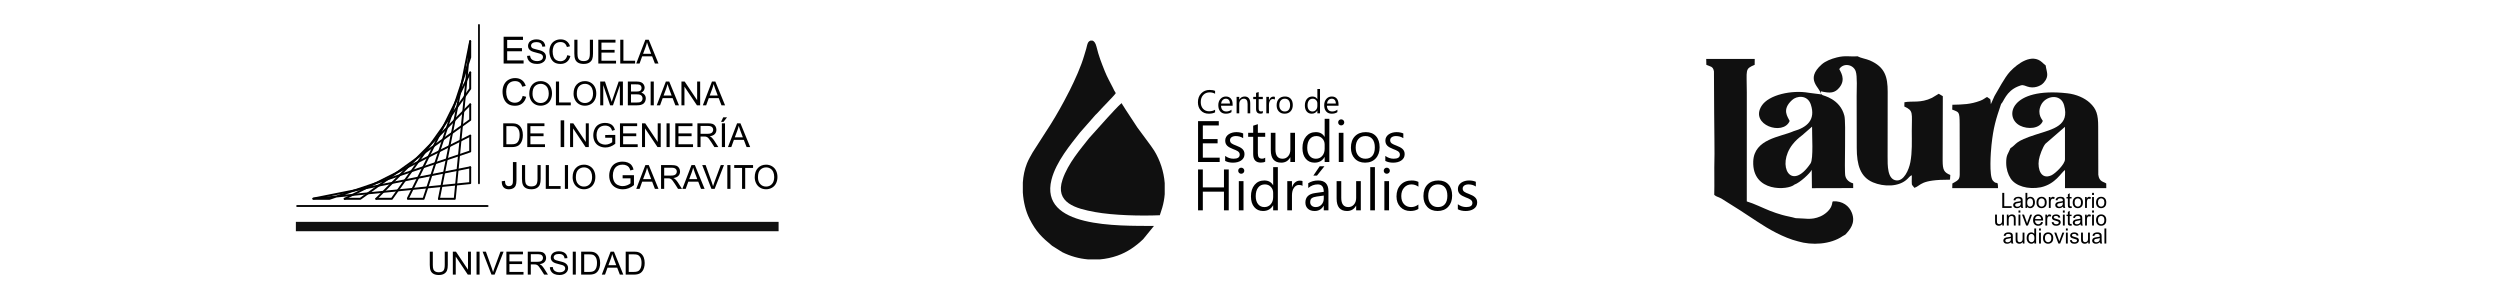<?xml version="1.0" encoding="UTF-8"?>
<!DOCTYPE svg PUBLIC "-//W3C//DTD SVG 1.1//EN" "http://www.w3.org/Graphics/SVG/1.1/DTD/svg11.dtd">
<!-- Creator: CorelDRAW -->
<svg xmlns="http://www.w3.org/2000/svg" xml:space="preserve" width="800px" height="96px" version="1.1" style="shape-rendering:geometricPrecision; text-rendering:geometricPrecision; image-rendering:optimizeQuality; fill-rule:evenodd; clip-rule:evenodd"
viewBox="0 0 284.205 34.105"
 xmlns:xlink="http://www.w3.org/1999/xlink"
 xmlns:xodm="http://www.corel.com/coreldraw/odm/2003">
 <defs>
  <style type="text/css">
   <![CDATA[
    .fil0 {fill:none}
    .fil1 {fill:black}
    .fil3 {fill:#101010}
    .fil4 {fill:black;fill-rule:nonzero}
    .fil2 {fill:black;fill-rule:nonzero}
   ]]>
  </style>
 </defs>
 <g id="Layer_x0020_1">
  <g id="_2835915741888">
   <rect class="fil0" width="284.205" height="34.105"/>
   <g>
    <path class="fil1" d="M57.252 7.222l0 -3.043 2.201 0 0 0.359 -1.798 0 0 0.932 1.683 0 0 0.357 -1.683 0 0 1.036 1.868 0 0 0.359 -2.271 0zm2.669 -0.868l0.337 -0.029c0.016,0.135 0.053,0.246 0.111,0.333 0.059,0.086 0.15,0.156 0.272,0.209 0.123,0.054 0.261,0.08 0.415,0.08 0.136,0 0.256,-0.02 0.361,-0.06 0.104,-0.041 0.182,-0.096 0.233,-0.167 0.051,-0.071 0.077,-0.147 0.077,-0.231 0,-0.085 -0.025,-0.158 -0.074,-0.222 -0.05,-0.064 -0.131,-0.116 -0.243,-0.159 -0.073,-0.028 -0.233,-0.073 -0.481,-0.132 -0.248,-0.06 -0.422,-0.116 -0.522,-0.169 -0.129,-0.067 -0.225,-0.151 -0.288,-0.251 -0.063,-0.1 -0.095,-0.212 -0.095,-0.337 0,-0.135 0.039,-0.263 0.116,-0.382 0.077,-0.118 0.191,-0.208 0.339,-0.27 0.149,-0.061 0.314,-0.092 0.496,-0.092 0.2,0 0.376,0.032 0.53,0.097 0.153,0.064 0.27,0.159 0.352,0.284 0.082,0.125 0.127,0.268 0.133,0.426l-0.342 0.026c-0.019,-0.17 -0.082,-0.3 -0.188,-0.387 -0.106,-0.087 -0.263,-0.131 -0.47,-0.131 -0.217,0 -0.374,0.04 -0.473,0.119 -0.099,0.079 -0.149,0.175 -0.149,0.286 0,0.098 0.036,0.178 0.105,0.24 0.07,0.063 0.249,0.127 0.539,0.192 0.291,0.066 0.49,0.124 0.598,0.173 0.158,0.073 0.274,0.164 0.349,0.275 0.075,0.111 0.112,0.24 0.112,0.384 0,0.144 -0.041,0.28 -0.124,0.407 -0.082,0.127 -0.2,0.225 -0.354,0.296 -0.154,0.071 -0.328,0.106 -0.52,0.106 -0.245,0 -0.45,-0.035 -0.615,-0.107 -0.165,-0.071 -0.295,-0.178 -0.389,-0.321 -0.094,-0.143 -0.143,-0.305 -0.148,-0.486zm4.565 -0.079l0.358 0.091c-0.075,0.293 -0.21,0.516 -0.404,0.671 -0.195,0.154 -0.433,0.231 -0.715,0.231 -0.291,0 -0.527,-0.059 -0.71,-0.177 -0.182,-0.119 -0.321,-0.291 -0.416,-0.515 -0.095,-0.225 -0.143,-0.467 -0.143,-0.725 0,-0.281 0.054,-0.526 0.161,-0.736 0.108,-0.209 0.261,-0.368 0.459,-0.477 0.198,-0.109 0.417,-0.163 0.655,-0.163 0.27,0 0.497,0.069 0.682,0.207 0.184,0.137 0.312,0.33 0.384,0.58l-0.351 0.083c-0.063,-0.197 -0.154,-0.34 -0.273,-0.43 -0.119,-0.089 -0.269,-0.134 -0.45,-0.134 -0.207,0 -0.38,0.05 -0.52,0.149 -0.139,0.1 -0.237,0.233 -0.293,0.401 -0.057,0.167 -0.085,0.341 -0.085,0.518 0,0.231 0.033,0.43 0.1,0.602 0.067,0.171 0.171,0.299 0.312,0.384 0.142,0.085 0.295,0.127 0.459,0.127 0.2,0 0.37,-0.057 0.508,-0.172 0.139,-0.116 0.233,-0.288 0.282,-0.515zm2.57 -1.754l0.358 0 0 1.561c0,0.271 -0.031,0.487 -0.092,0.647 -0.062,0.159 -0.173,0.289 -0.333,0.389 -0.16,0.1 -0.37,0.15 -0.631,0.15 -0.252,0 -0.46,-0.043 -0.62,-0.131 -0.161,-0.086 -0.276,-0.213 -0.345,-0.378 -0.069,-0.166 -0.103,-0.391 -0.103,-0.677l0 -1.561 0.357 0 0 1.559c0,0.235 0.022,0.408 0.066,0.518 0.043,0.112 0.118,0.197 0.224,0.258 0.106,0.06 0.236,0.09 0.39,0.09 0.263,0 0.45,-0.06 0.562,-0.179 0.111,-0.119 0.167,-0.348 0.167,-0.687l0 -1.559zm0.961 2.701l0 -2.701 1.952 0 0 0.319 -1.595 0 0 0.827 1.494 0 0 0.317 -1.494 0 0 0.919 1.658 0 0 0.319 -2.015 0zm2.494 0l0 -2.701 0.358 0 0 2.382 1.33 0 0 0.319 -1.688 0zm1.817 0l1.037 -2.701 0.385 0 1.106 2.701 -0.408 0 -0.315 -0.818 -1.13 0 -0.296 0.818 -0.379 0zm0.779 -1.109l0.916 0 -0.282 -0.748c-0.086,-0.227 -0.15,-0.414 -0.192,-0.56 -0.034,0.173 -0.083,0.345 -0.146,0.516l-0.296 0.792zm-13.692 4.791l0.403 0.102c-0.084,0.33 -0.237,0.583 -0.456,0.757 -0.219,0.173 -0.487,0.26 -0.804,0.26 -0.328,0 -0.595,-0.067 -0.8,-0.2 -0.206,-0.134 -0.362,-0.327 -0.469,-0.58 -0.107,-0.254 -0.161,-0.526 -0.161,-0.816 0,-0.317 0.06,-0.593 0.181,-0.829 0.121,-0.236 0.294,-0.415 0.517,-0.538 0.224,-0.123 0.47,-0.184 0.738,-0.184 0.305,0 0.56,0.078 0.768,0.233 0.208,0.155 0.352,0.372 0.434,0.654l-0.397 0.093c-0.07,-0.222 -0.172,-0.382 -0.307,-0.484 -0.134,-0.101 -0.302,-0.151 -0.507,-0.151 -0.233,0 -0.428,0.056 -0.585,0.168 -0.158,0.112 -0.268,0.262 -0.331,0.452 -0.064,0.188 -0.096,0.383 -0.096,0.583 0,0.26 0.038,0.485 0.113,0.678 0.076,0.193 0.193,0.338 0.352,0.433 0.159,0.096 0.331,0.143 0.517,0.143 0.225,0 0.416,-0.065 0.573,-0.194 0.156,-0.131 0.262,-0.324 0.317,-0.58zm0.753 -0.249c0,-0.448 0.12,-0.799 0.361,-1.052 0.241,-0.254 0.552,-0.381 0.933,-0.381 0.249,0 0.474,0.06 0.674,0.179 0.2,0.119 0.353,0.285 0.458,0.499 0.105,0.212 0.157,0.454 0.157,0.724 0,0.274 -0.055,0.52 -0.165,0.735 -0.111,0.216 -0.268,0.38 -0.47,0.491 -0.203,0.112 -0.421,0.167 -0.656,0.167 -0.255,0 -0.482,-0.061 -0.682,-0.184 -0.2,-0.123 -0.352,-0.291 -0.455,-0.503 -0.103,-0.212 -0.155,-0.437 -0.155,-0.675zm0.369 0.006c0,0.326 0.087,0.582 0.262,0.769 0.176,0.188 0.395,0.281 0.659,0.281 0.269,0 0.491,-0.094 0.664,-0.283 0.174,-0.19 0.261,-0.458 0.261,-0.806 0,-0.219 -0.037,-0.411 -0.112,-0.575 -0.074,-0.164 -0.183,-0.291 -0.326,-0.382 -0.143,-0.09 -0.303,-0.135 -0.481,-0.135 -0.254,0 -0.471,0.087 -0.654,0.261 -0.182,0.174 -0.273,0.464 -0.273,0.87zm2.66 1.31l0 -2.701 0.358 0 0 2.382 1.33 0 0 0.319 -1.688 0zm2.005 -1.316c0,-0.448 0.12,-0.799 0.361,-1.052 0.241,-0.254 0.551,-0.381 0.932,-0.381 0.25,0 0.474,0.06 0.674,0.179 0.2,0.119 0.353,0.285 0.458,0.499 0.105,0.212 0.158,0.454 0.158,0.724 0,0.274 -0.055,0.52 -0.166,0.735 -0.111,0.216 -0.267,0.38 -0.47,0.491 -0.203,0.112 -0.421,0.167 -0.655,0.167 -0.255,0 -0.482,-0.061 -0.682,-0.184 -0.201,-0.123 -0.352,-0.291 -0.455,-0.503 -0.104,-0.212 -0.155,-0.437 -0.155,-0.675zm0.368 0.006c0,0.326 0.088,0.582 0.263,0.769 0.175,0.188 0.395,0.281 0.659,0.281 0.269,0 0.49,-0.094 0.664,-0.283 0.173,-0.19 0.261,-0.458 0.261,-0.806 0,-0.219 -0.038,-0.411 -0.112,-0.575 -0.075,-0.164 -0.183,-0.291 -0.326,-0.382 -0.143,-0.09 -0.304,-0.135 -0.482,-0.135 -0.253,0 -0.471,0.087 -0.653,0.261 -0.183,0.174 -0.274,0.464 -0.274,0.87zm2.664 1.31l0 -2.701 0.539 0 0.638 1.912c0.059,0.178 0.103,0.312 0.129,0.4 0.031,-0.098 0.079,-0.242 0.144,-0.433l0.647 -1.879 0.481 0 0 2.701 -0.345 0 0 -2.261 -0.784 2.261 -0.323 0 -0.781 -2.299 0 2.299 -0.345 0zm3.139 0l0 -2.701 1.014 0c0.206,0 0.372,0.028 0.496,0.082 0.126,0.055 0.223,0.139 0.294,0.253 0.07,0.113 0.106,0.232 0.106,0.356 0,0.115 -0.032,0.224 -0.095,0.326 -0.062,0.102 -0.157,0.184 -0.283,0.247 0.163,0.048 0.288,0.13 0.377,0.245 0.088,0.116 0.132,0.252 0.132,0.409 0,0.126 -0.028,0.244 -0.081,0.353 -0.053,0.109 -0.119,0.193 -0.198,0.252 -0.079,0.059 -0.177,0.103 -0.295,0.133 -0.119,0.03 -0.264,0.045 -0.436,0.045l-1.031 0zm0.358 -1.566l0.585 0c0.157,0 0.271,-0.011 0.34,-0.031 0.091,-0.027 0.159,-0.072 0.205,-0.135 0.046,-0.063 0.07,-0.141 0.07,-0.236 0,-0.089 -0.022,-0.168 -0.065,-0.236 -0.043,-0.069 -0.104,-0.115 -0.184,-0.14 -0.08,-0.026 -0.217,-0.038 -0.411,-0.038l-0.54 0 0 0.816zm0 1.247l0.673 0c0.115,0 0.196,-0.004 0.243,-0.012 0.082,-0.015 0.151,-0.04 0.206,-0.075 0.056,-0.033 0.101,-0.084 0.137,-0.149 0.035,-0.066 0.053,-0.142 0.053,-0.228 0,-0.1 -0.026,-0.188 -0.077,-0.263 -0.052,-0.074 -0.123,-0.126 -0.215,-0.156 -0.091,-0.03 -0.224,-0.045 -0.395,-0.045l-0.625 0 0 0.928zm2.235 0.319l0 -2.701 0.358 0 0 2.701 -0.358 0zm0.691 0l1.037 -2.701 0.385 0 1.106 2.701 -0.408 0 -0.315 -0.818 -1.129 0 -0.296 0.818 -0.38 0zm0.779 -1.109l0.916 0 -0.282 -0.748c-0.086,-0.227 -0.15,-0.414 -0.191,-0.56 -0.035,0.173 -0.083,0.345 -0.146,0.516l-0.297 0.792zm2.031 1.109l0 -2.701 0.366 0 1.419 2.121 0 -2.121 0.343 0 0 2.701 -0.367 0 -1.419 -2.122 0 2.122 -0.342 0zm2.432 0l1.037 -2.701 0.385 0 1.105 2.701 -0.407 0 -0.315 -0.818 -1.129 0 -0.297 0.818 -0.379 0zm0.779 -1.109l0.916 0 -0.283 -0.748c-0.085,-0.227 -0.149,-0.414 -0.191,-0.56 -0.034,0.173 -0.083,0.345 -0.146,0.516l-0.296 0.792zm-23.471 5.858l0 -2.701 0.93 0c0.21,0 0.371,0.013 0.481,0.039 0.155,0.035 0.287,0.1 0.397,0.193 0.142,0.121 0.249,0.274 0.319,0.462 0.071,0.187 0.106,0.401 0.106,0.642 0,0.205 -0.024,0.386 -0.072,0.545 -0.048,0.158 -0.109,0.29 -0.184,0.394 -0.075,0.103 -0.157,0.185 -0.246,0.244 -0.089,0.06 -0.196,0.105 -0.322,0.136 -0.127,0.031 -0.271,0.046 -0.434,0.046l-0.975 0zm0.357 -0.319l0.577 0c0.178,0 0.318,-0.016 0.419,-0.049 0.102,-0.034 0.182,-0.08 0.243,-0.141 0.084,-0.084 0.151,-0.198 0.198,-0.341 0.047,-0.144 0.071,-0.316 0.071,-0.521 0,-0.282 -0.047,-0.499 -0.139,-0.651 -0.093,-0.152 -0.206,-0.253 -0.338,-0.305 -0.096,-0.037 -0.251,-0.055 -0.463,-0.055l-0.568 0 0 2.063zm2.376 0.319l0 -2.701 1.952 0 0 0.319 -1.595 0 0 0.827 1.494 0 0 0.317 -1.494 0 0 0.919 1.658 0 0 0.319 -2.015 0zm3.795 0l0 -3.043 0.403 0 0 3.043 -0.403 0zm1.072 0l0 -2.701 0.367 0 1.419 2.121 0 -2.121 0.342 0 0 2.701 -0.366 0 -1.419 -2.122 0 2.122 -0.343 0zm3.993 -1.06l0 -0.316 1.144 -0.002 0 1.002c-0.176,0.14 -0.357,0.245 -0.544,0.316 -0.186,0.071 -0.378,0.106 -0.574,0.106 -0.266,0 -0.507,-0.057 -0.724,-0.171 -0.216,-0.113 -0.38,-0.277 -0.491,-0.492 -0.11,-0.215 -0.166,-0.455 -0.166,-0.72 0,-0.263 0.056,-0.509 0.166,-0.736 0.109,-0.229 0.268,-0.398 0.474,-0.508 0.206,-0.111 0.444,-0.166 0.713,-0.166 0.195,0 0.371,0.032 0.53,0.095 0.157,0.063 0.281,0.151 0.37,0.264 0.091,0.113 0.158,0.261 0.206,0.442l-0.323 0.089c-0.041,-0.138 -0.091,-0.246 -0.151,-0.324 -0.06,-0.079 -0.147,-0.142 -0.259,-0.189 -0.111,-0.047 -0.235,-0.071 -0.371,-0.071 -0.164,0 -0.305,0.025 -0.424,0.075 -0.12,0.049 -0.215,0.115 -0.289,0.196 -0.073,0.081 -0.129,0.17 -0.17,0.267 -0.069,0.167 -0.103,0.348 -0.103,0.543 0,0.241 0.041,0.442 0.124,0.605 0.083,0.162 0.204,0.282 0.363,0.361 0.158,0.078 0.326,0.118 0.504,0.118 0.155,0 0.306,-0.03 0.453,-0.09 0.148,-0.059 0.259,-0.122 0.336,-0.19l0 -0.504 -0.794 0zm1.678 1.06l0 -2.701 1.953 0 0 0.319 -1.595 0 0 0.827 1.494 0 0 0.317 -1.494 0 0 0.919 1.658 0 0 0.319 -2.016 0zm2.506 0l0 -2.701 0.366 0 1.419 2.121 0 -2.121 0.343 0 0 2.701 -0.367 0 -1.418 -2.122 0 2.122 -0.343 0zm2.789 0l0 -2.701 0.358 0 0 2.701 -0.358 0zm0.995 0l0 -2.701 1.953 0 0 0.319 -1.595 0 0 0.827 1.494 0 0 0.317 -1.494 0 0 0.919 1.658 0 0 0.319 -2.016 0zm2.515 0l0 -2.701 1.197 0c0.241,0 0.424,0.025 0.549,0.073 0.125,0.049 0.226,0.134 0.301,0.257 0.075,0.123 0.112,0.259 0.112,0.407 0,0.192 -0.062,0.353 -0.186,0.484 -0.124,0.132 -0.316,0.215 -0.575,0.251 0.095,0.045 0.167,0.09 0.216,0.135 0.104,0.095 0.203,0.216 0.297,0.359l0.469 0.735 -0.449 0 -0.357 -0.562c-0.105,-0.162 -0.191,-0.286 -0.259,-0.372 -0.067,-0.086 -0.128,-0.146 -0.181,-0.18 -0.054,-0.035 -0.108,-0.059 -0.163,-0.073 -0.041,-0.008 -0.107,-0.012 -0.199,-0.012l-0.415 0 0 1.199 -0.357 0zm0.357 -1.509l0.769 0c0.163,0 0.291,-0.017 0.383,-0.051 0.092,-0.033 0.162,-0.088 0.21,-0.162 0.048,-0.074 0.071,-0.154 0.071,-0.242 0,-0.128 -0.045,-0.232 -0.139,-0.315 -0.092,-0.082 -0.239,-0.123 -0.439,-0.123l-0.855 0 0 0.893zm2.423 1.509l0 -2.701 0.358 0 0 2.701 -0.358 0zm-0.092 -2.867l0.245 -0.516 0.435 0 -0.405 0.516 -0.275 0zm0.783 2.867l1.038 -2.701 0.384 0 1.106 2.701 -0.408 0 -0.315 -0.818 -1.129 0 -0.296 0.818 -0.38 0zm0.779 -1.109l0.916 0 -0.282 -0.748c-0.086,-0.227 -0.15,-0.414 -0.191,-0.56 -0.035,0.173 -0.083,0.345 -0.146,0.516l-0.297 0.792zm-26.494 4.994l0.363 -0.049c0.009,0.232 0.053,0.392 0.13,0.477 0.079,0.086 0.185,0.129 0.322,0.129 0.101,0 0.189,-0.023 0.261,-0.07 0.074,-0.046 0.125,-0.109 0.152,-0.188 0.028,-0.08 0.042,-0.207 0.042,-0.381l0 -2.097 0.403 0 0 2.074c0,0.254 -0.031,0.452 -0.093,0.592 -0.061,0.139 -0.159,0.245 -0.292,0.319 -0.134,0.073 -0.291,0.11 -0.471,0.11 -0.267,0 -0.471,-0.077 -0.613,-0.231 -0.142,-0.153 -0.21,-0.381 -0.204,-0.685zm4.066 -1.837l0.358 0 0 1.561c0,0.271 -0.031,0.487 -0.093,0.646 -0.061,0.16 -0.172,0.29 -0.333,0.39 -0.16,0.1 -0.37,0.15 -0.63,0.15 -0.253,0 -0.46,-0.044 -0.621,-0.131 -0.161,-0.087 -0.276,-0.213 -0.344,-0.378 -0.07,-0.166 -0.104,-0.391 -0.104,-0.677l0 -1.561 0.358 0 0 1.559c0,0.235 0.022,0.408 0.065,0.518 0.043,0.111 0.119,0.197 0.224,0.257 0.107,0.061 0.237,0.091 0.39,0.091 0.263,0 0.451,-0.06 0.563,-0.179 0.111,-0.119 0.167,-0.348 0.167,-0.687l0 -1.559zm0.938 2.701l0 -2.701 0.357 0 0 2.382 1.33 0 0 0.319 -1.687 0zm2.174 0l0 -2.701 0.357 0 0 2.701 -0.357 0zm0.879 -1.316c0,-0.448 0.12,-0.799 0.361,-1.052 0.24,-0.254 0.551,-0.381 0.932,-0.381 0.249,0 0.474,0.06 0.674,0.179 0.2,0.119 0.353,0.285 0.458,0.499 0.105,0.212 0.158,0.454 0.158,0.724 0,0.274 -0.055,0.52 -0.166,0.735 -0.111,0.216 -0.267,0.38 -0.47,0.491 -0.203,0.112 -0.421,0.167 -0.656,0.167 -0.254,0 -0.481,-0.061 -0.681,-0.184 -0.201,-0.123 -0.353,-0.291 -0.456,-0.503 -0.103,-0.212 -0.154,-0.437 -0.154,-0.675zm0.368 0.006c0,0.326 0.087,0.582 0.262,0.769 0.176,0.188 0.395,0.281 0.659,0.281 0.27,0 0.491,-0.094 0.664,-0.283 0.174,-0.19 0.261,-0.458 0.261,-0.806 0,-0.219 -0.037,-0.411 -0.111,-0.575 -0.075,-0.165 -0.183,-0.292 -0.326,-0.382 -0.144,-0.09 -0.304,-0.135 -0.482,-0.135 -0.253,0 -0.471,0.086 -0.653,0.261 -0.183,0.173 -0.274,0.464 -0.274,0.87zm5.317 0.116l0 -0.356 1.289 -0.002 0 1.128c-0.198,0.158 -0.402,0.277 -0.612,0.357 -0.21,0.079 -0.427,0.119 -0.648,0.119 -0.299,0 -0.571,-0.064 -0.814,-0.192 -0.245,-0.128 -0.429,-0.313 -0.554,-0.555 -0.125,-0.242 -0.187,-0.513 -0.187,-0.812 0,-0.296 0.062,-0.572 0.187,-0.829 0.123,-0.257 0.302,-0.448 0.534,-0.572 0.232,-0.124 0.5,-0.187 0.803,-0.187 0.22,0 0.419,0.036 0.597,0.107 0.178,0.071 0.317,0.171 0.418,0.298 0.101,0.127 0.178,0.293 0.231,0.498l-0.364 0.1c-0.046,-0.155 -0.102,-0.277 -0.17,-0.366 -0.068,-0.088 -0.165,-0.159 -0.291,-0.212 -0.125,-0.054 -0.266,-0.08 -0.419,-0.08 -0.184,0 -0.343,0.028 -0.477,0.084 -0.135,0.056 -0.242,0.13 -0.326,0.221 -0.081,0.092 -0.145,0.191 -0.191,0.301 -0.078,0.188 -0.117,0.392 -0.117,0.612 0,0.272 0.047,0.498 0.141,0.681 0.093,0.183 0.229,0.318 0.408,0.407 0.178,0.088 0.368,0.133 0.568,0.133 0.175,0 0.345,-0.034 0.511,-0.101 0.166,-0.067 0.292,-0.138 0.377,-0.215l0 -0.567 -0.894 0zm1.549 1.194l1.038 -2.701 0.385 0 1.105 2.701 -0.407 0 -0.315 -0.818 -1.13 0 -0.296 0.818 -0.38 0zm0.779 -1.109l0.917 0 -0.283 -0.748c-0.086,-0.227 -0.15,-0.414 -0.191,-0.56 -0.035,0.173 -0.083,0.345 -0.146,0.516l-0.297 0.792zm2.04 1.109l0 -2.701 1.198 0c0.24,0 0.424,0.024 0.549,0.073 0.125,0.049 0.225,0.134 0.3,0.257 0.075,0.123 0.112,0.259 0.112,0.407 0,0.192 -0.062,0.353 -0.186,0.484 -0.124,0.132 -0.316,0.215 -0.575,0.251 0.095,0.045 0.167,0.09 0.216,0.135 0.104,0.095 0.203,0.216 0.297,0.359l0.469 0.735 -0.449 0 -0.357 -0.562c-0.105,-0.162 -0.191,-0.286 -0.259,-0.372 -0.067,-0.086 -0.128,-0.146 -0.181,-0.18 -0.053,-0.035 -0.107,-0.059 -0.163,-0.073 -0.041,-0.008 -0.107,-0.012 -0.199,-0.012l-0.415 0 0 1.199 -0.357 0zm0.357 -1.509l0.769 0c0.163,0 0.291,-0.017 0.383,-0.051 0.092,-0.033 0.162,-0.088 0.21,-0.162 0.048,-0.074 0.072,-0.154 0.072,-0.242 0,-0.128 -0.046,-0.232 -0.139,-0.315 -0.093,-0.082 -0.239,-0.123 -0.44,-0.123l-0.855 0 0 0.893zm2.066 1.509l1.037 -2.701 0.385 0 1.106 2.701 -0.408 0 -0.315 -0.818 -1.129 0 -0.296 0.818 -0.38 0zm0.779 -1.109l0.916 0 -0.282 -0.748c-0.086,-0.227 -0.15,-0.414 -0.191,-0.56 -0.035,0.173 -0.083,0.345 -0.146,0.516l-0.297 0.792zm2.526 1.109l-1.046 -2.701 0.387 0 0.702 1.962c0.056,0.157 0.104,0.305 0.141,0.442 0.042,-0.147 0.091,-0.294 0.146,-0.442l0.73 -1.962 0.364 0 -1.057 2.701 -0.367 0zm1.806 0l0 -2.701 0.357 0 0 2.701 -0.357 0zm1.675 0l0 -2.382 -0.89 0 0 -0.319 2.141 0 0 0.319 -0.894 0 0 2.382 -0.357 0zm1.441 -1.316c0,-0.448 0.12,-0.799 0.36,-1.052 0.241,-0.254 0.552,-0.381 0.933,-0.381 0.249,0 0.474,0.06 0.674,0.179 0.2,0.119 0.353,0.285 0.458,0.499 0.105,0.212 0.157,0.454 0.157,0.724 0,0.274 -0.055,0.52 -0.165,0.735 -0.111,0.216 -0.267,0.38 -0.47,0.491 -0.203,0.112 -0.421,0.167 -0.656,0.167 -0.254,0 -0.482,-0.061 -0.682,-0.184 -0.2,-0.123 -0.352,-0.291 -0.455,-0.503 -0.103,-0.212 -0.154,-0.437 -0.154,-0.675zm0.368 0.006c0,0.326 0.088,0.582 0.262,0.769 0.176,0.188 0.395,0.281 0.659,0.281 0.269,0 0.491,-0.094 0.664,-0.283 0.174,-0.19 0.261,-0.458 0.261,-0.806 0,-0.219 -0.037,-0.411 -0.111,-0.575 -0.075,-0.165 -0.184,-0.292 -0.326,-0.382 -0.144,-0.09 -0.304,-0.135 -0.482,-0.135 -0.253,0 -0.471,0.086 -0.653,0.261 -0.183,0.173 -0.274,0.464 -0.274,0.87z"/>
    <g>
     <g>
      <g>
       <path class="fil2" d="M42.856 22.679c-0.043,0.044 -0.114,0.044 -0.157,0.001 -0.044,-0.044 -0.044,-0.115 -0.001,-0.158l0.158 0.157zm10.676 -10.727l-10.676 10.727 -0.158 -0.157 10.675 -10.727 0.159 0.157zm-0.159 -0.157c0.044,-0.044 0.114,-0.044 0.158,-0.001 0.044,0.043 0.044,0.114 0.001,0.158l-0.159 -0.157z"/>
      </g>
      <g>
       <path class="fil2" d="M50.007 22.622c-0.012,0.06 -0.071,0.1 -0.131,0.088 -0.06,-0.012 -0.099,-0.071 -0.087,-0.131l0.218 0.043zm3.55 -17.901l-3.55 17.901 -0.218 -0.043 3.549 -17.901 0.219 0.043zm-0.219 -0.043c0.012,-0.061 0.071,-0.1 0.131,-0.088 0.061,0.012 0.1,0.071 0.088,0.131l-0.219 -0.043z"/>
      </g>
      <g>
       <path class="fil2" d="M46.476 22.591c-0.027,0.055 -0.094,0.077 -0.149,0.05 -0.055,-0.027 -0.078,-0.094 -0.051,-0.149l0.2 0.099zm7.076 -14.298l-7.076 14.298 -0.2 -0.099 7.076 -14.298 0.2 0.099zm-0.2 -0.099c0.028,-0.055 0.095,-0.077 0.15,-0.05 0.055,0.027 0.077,0.094 0.05,0.149l-0.2 -0.099z"/>
      </g>
      <g>
       <path class="fil2" d="M39.235 22.7c-0.055,0.027 -0.123,0.005 -0.15,-0.049 -0.028,-0.055 -0.005,-0.123 0.049,-0.15l0.101 0.199zm14.267 -7.176l-14.267 7.176 -0.101 -0.199 14.268 -7.176 0.1 0.199zm-0.1 -0.199c0.055,-0.027 0.123,-0.005 0.15,0.049 0.027,0.055 0.005,0.123 -0.05,0.15l-0.1 -0.199z"/>
      </g>
      <g>
       <path class="fil2" d="M35.648 22.682c-0.06,0.012 -0.119,-0.027 -0.131,-0.087 -0.012,-0.061 0.027,-0.12 0.087,-0.132l0.044 0.219zm17.826 -3.549l-17.826 3.549 -0.044 -0.219 17.827 -3.549 0.043 0.219zm-0.043 -0.219c0.06,-0.012 0.119,0.028 0.131,0.088 0.012,0.06 -0.028,0.119 -0.088,0.131l-0.043 -0.219z"/>
      </g>
     </g>
     <g>
      <path class="fil2" d="M42.777 22.712c-0.061,0 -0.111,-0.05 -0.111,-0.112 0,-0.061 0.05,-0.111 0.111,-0.111l0 0.223zm1.763 0l-1.763 0 0 -0.223 1.763 0 0.091 0.176 -0.091 0.047zm0 -0.223c0.062,0 0.112,0.05 0.112,0.111 0,0.062 -0.05,0.112 -0.112,0.112l0 -0.223zm9.003 -12.337l-8.912 12.513 -0.181 -0.129 8.911 -12.513 0.203 0.065 -0.021 0.064zm-0.182 -0.129c0.036,-0.05 0.106,-0.062 0.156,-0.026 0.05,0.035 0.062,0.105 0.026,0.155l-0.182 -0.129zm0.203 -1.779l0 1.844 -0.223 0 0 -1.844 0.223 0zm-0.223 0c0,-0.062 0.05,-0.112 0.111,-0.112 0.062,0 0.112,0.05 0.112,0.112l-0.223 0z"/>
     </g>
     <g>
      <path class="fil2" d="M53.341 19.024c0,-0.062 0.05,-0.112 0.111,-0.112 0.062,0 0.112,0.05 0.112,0.112l-0.223 0zm0 1.79l0 -1.79 0.223 0 0 1.79 -0.1 0.111 -0.123 -0.111zm0.223 0c0,0.062 -0.05,0.112 -0.112,0.112 -0.061,0 -0.111,-0.05 -0.111,-0.112l0.223 0zm-17.949 1.675l17.826 -1.786 0.023 0.222 -17.827 1.786 -0.011 0.001 -0.011 -0.223zm0.022 0.222c-0.061,0.007 -0.116,-0.038 -0.122,-0.099 -0.006,-0.062 0.039,-0.116 0.1,-0.123l0.022 0.222zm1.817 0.001l-1.828 0 0 -0.223 1.828 0 0.036 0.217 -0.036 0.006zm0 -0.223c0.062,0 0.112,0.05 0.112,0.111 0,0.062 -0.05,0.112 -0.112,0.112l0 -0.223zm16.034 -5.169l-15.998 5.386 -0.071 -0.211 15.998 -5.386 0.147 0.105 -0.076 0.106zm-0.071 -0.211c0.058,-0.02 0.122,0.012 0.141,0.07 0.02,0.058 -0.012,0.121 -0.07,0.141l-0.071 -0.211zm0.147 -1.684l0 1.789 -0.223 0 0 -1.789 0.223 0zm-0.223 0c0,-0.062 0.05,-0.112 0.111,-0.112 0.062,0 0.112,0.05 0.112,0.112l-0.223 0z"/>
     </g>
     <g>
      <path class="fil2" d="M53.341 11.873c0,-0.061 0.05,-0.112 0.111,-0.112 0.062,0 0.112,0.051 0.112,0.112l-0.223 0zm0 1.76l0 -1.76 0.223 0 0 1.76 -0.047 0.09 -0.176 -0.09zm0.223 0c0,0.061 -0.05,0.111 -0.112,0.111 -0.061,0 -0.111,-0.05 -0.111,-0.111l0.223 0zm-12.67 8.877l12.493 -8.968 0.13 0.181 -12.494 8.968 -0.064 0.021 -0.065 -0.202zm0.129 0.181c-0.049,0.036 -0.119,0.024 -0.155,-0.026 -0.036,-0.049 -0.024,-0.119 0.026,-0.155l0.129 0.181zm-1.839 -0.202l1.775 0 0 0.223 -1.775 0 0 -0.223zm0 0.223c-0.061,0 -0.111,-0.05 -0.111,-0.112 0,-0.061 0.05,-0.111 0.111,-0.111l0 0.223z"/>
     </g>
     <g>
      <path class="fil2" d="M54.549 20.833c0,0.061 -0.045,0.111 -0.101,0.111 -0.055,0 -0.1,-0.05 -0.1,-0.111l0.201 0zm0 -17.991l0 17.991 -0.201 0 0 -17.991 0.201 0zm-0.201 0c0,-0.061 0.045,-0.112 0.1,-0.112 0.056,0 0.101,0.051 0.101,0.112l-0.201 0z"/>
     </g>
     <g>
      <path class="fil2" d="M55.428 23.316c0.061,0 0.111,0.047 0.111,0.104 0,0.057 -0.05,0.104 -0.111,0.104l0 -0.208zm-21.648 0l21.648 0 0 0.208 -21.648 0 0 -0.208zm0 0.208c-0.062,0 -0.112,-0.047 -0.112,-0.104 0,-0.057 0.05,-0.104 0.112,-0.104l0 0.208z"/>
     </g>
     <g>
      <path class="fil2" d="M49.898 22.712c-0.061,0 -0.112,-0.05 -0.112,-0.112 0,-0.061 0.051,-0.111 0.112,-0.111l0 0.223zm1.797 0l-1.797 0 0 -0.223 1.797 0 0.111 0.122 -0.111 0.101zm0 -0.223c0.061,0 0.111,0.05 0.111,0.111 0,0.062 -0.05,0.112 -0.111,0.112l0 -0.223zm1.868 -17.806l-1.757 17.928 -0.222 -0.021 1.757 -17.929 0.223 0.011 -0.001 0.011zm-0.222 -0.022c0.006,-0.061 0.061,-0.106 0.122,-0.1 0.062,0.006 0.106,0.061 0.1,0.122l-0.222 -0.022zm0 1.86l0 -1.849 0.223 0 0 1.849 -0.006 0.035 -0.217 -0.035zm0.223 0c0,0.062 -0.05,0.112 -0.112,0.112 -0.061,0 -0.111,-0.05 -0.111,-0.112l0.223 0zm-5.517 16.044l5.299 -16.079 0.212 0.07 -5.299 16.079 -0.106 0.077 -0.106 -0.147zm0.212 0.07c-0.019,0.059 -0.083,0.091 -0.141,0.071 -0.059,-0.019 -0.09,-0.082 -0.071,-0.141l0.212 0.07zm-1.887 -0.146l1.781 0 0 0.223 -1.781 0 0 -0.223zm0 0.223c-0.061,0 -0.111,-0.05 -0.111,-0.112 0,-0.061 0.05,-0.111 0.111,-0.111l0 0.223z"/>
     </g>
    </g>
    <path class="fil2" d="M50.559 28.609l0.346 0 0 1.507c0,0.263 -0.03,0.471 -0.088,0.625 -0.06,0.154 -0.167,0.28 -0.321,0.376 -0.155,0.097 -0.357,0.146 -0.609,0.146 -0.243,0 -0.443,-0.042 -0.598,-0.127 -0.156,-0.084 -0.267,-0.206 -0.333,-0.365 -0.066,-0.161 -0.099,-0.378 -0.099,-0.655l0 -1.507 0.346 0 0 1.506c0,0.227 0.021,0.395 0.063,0.502 0.042,0.107 0.114,0.19 0.216,0.248 0.103,0.059 0.228,0.088 0.375,0.088 0.253,0 0.433,-0.058 0.541,-0.173 0.108,-0.116 0.161,-0.337 0.161,-0.665l0 -1.506zm0.919 2.61l0 -2.61 0.355 0 1.37 2.048 0 -2.048 0.331 0 0 2.61 -0.355 0 -1.369 -2.049 0 2.049 -0.332 0zm2.695 0l0 -2.61 0.346 0 0 2.61 -0.346 0zm1.698 0l-1.009 -2.61 0.374 0 0.679 1.897c0.054,0.151 0.1,0.294 0.136,0.427 0.041,-0.143 0.087,-0.285 0.141,-0.427l0.703 -1.897 0.353 0 -1.018 2.61 -0.359 0zm1.695 0l0 -2.61 1.885 0 0 0.306 -1.539 0 0 0.802 1.44 0 0 0.306 -1.44 0 0 0.89 1.6 0 0 0.306 -1.946 0zm2.431 0l0 -2.61 1.157 0c0.233,0 0.409,0.023 0.53,0.07 0.121,0.047 0.218,0.129 0.29,0.248 0.072,0.119 0.108,0.25 0.108,0.393 0,0.186 -0.06,0.342 -0.179,0.469 -0.12,0.126 -0.305,0.207 -0.555,0.241 0.091,0.044 0.161,0.088 0.208,0.13 0.101,0.093 0.196,0.209 0.286,0.348l0.451 0.711 -0.431 0 -0.345 -0.543c-0.1,-0.158 -0.184,-0.278 -0.249,-0.361 -0.065,-0.083 -0.124,-0.141 -0.175,-0.174 -0.051,-0.033 -0.104,-0.056 -0.158,-0.069 -0.038,-0.008 -0.102,-0.013 -0.192,-0.013l-0.4 0 0 1.16 -0.346 0zm0.346 -1.458l0.742 0c0.158,0 0.281,-0.017 0.369,-0.05 0.089,-0.032 0.156,-0.084 0.202,-0.156 0.046,-0.072 0.069,-0.15 0.069,-0.234 0,-0.123 -0.044,-0.226 -0.133,-0.305 -0.09,-0.08 -0.231,-0.119 -0.423,-0.119l-0.826 0 0 0.864zm2.166 0.619l0.325 -0.029c0.015,0.131 0.051,0.239 0.108,0.323 0.056,0.084 0.143,0.152 0.262,0.204 0.118,0.052 0.252,0.078 0.4,0.078 0.132,0 0.248,-0.019 0.349,-0.059 0.101,-0.039 0.176,-0.093 0.225,-0.162 0.049,-0.069 0.074,-0.143 0.074,-0.224 0,-0.081 -0.024,-0.152 -0.071,-0.213 -0.047,-0.061 -0.126,-0.112 -0.235,-0.154 -0.07,-0.027 -0.225,-0.069 -0.465,-0.127 -0.24,-0.058 -0.408,-0.112 -0.504,-0.163 -0.124,-0.065 -0.217,-0.147 -0.277,-0.244 -0.062,-0.096 -0.092,-0.205 -0.092,-0.325 0,-0.132 0.038,-0.255 0.112,-0.369 0.075,-0.115 0.184,-0.202 0.328,-0.262 0.143,-0.059 0.303,-0.089 0.479,-0.089 0.193,0 0.363,0.031 0.511,0.094 0.148,0.062 0.261,0.153 0.341,0.275 0.08,0.121 0.122,0.258 0.128,0.411l-0.332 0.026c-0.017,-0.165 -0.077,-0.29 -0.18,-0.373 -0.103,-0.085 -0.254,-0.127 -0.455,-0.127 -0.209,0 -0.362,0.038 -0.457,0.115 -0.095,0.077 -0.143,0.169 -0.143,0.277 0,0.094 0.034,0.171 0.101,0.231 0.067,0.061 0.24,0.123 0.521,0.186 0.28,0.064 0.473,0.12 0.578,0.167 0.151,0.07 0.263,0.158 0.335,0.265 0.073,0.107 0.109,0.231 0.109,0.37 0,0.14 -0.04,0.27 -0.119,0.392 -0.08,0.123 -0.194,0.218 -0.342,0.286 -0.149,0.068 -0.316,0.103 -0.503,0.103 -0.236,0 -0.433,-0.035 -0.592,-0.104 -0.16,-0.068 -0.285,-0.172 -0.375,-0.31 -0.091,-0.138 -0.139,-0.294 -0.144,-0.469zm2.603 0.839l0 -2.61 0.347 0 0 2.61 -0.347 0zm0.954 0l0 -2.61 0.9 0c0.203,0 0.358,0.012 0.464,0.037 0.15,0.034 0.278,0.097 0.383,0.187 0.138,0.117 0.241,0.265 0.309,0.446 0.068,0.181 0.103,0.388 0.103,0.621 0,0.198 -0.023,0.373 -0.07,0.527 -0.046,0.153 -0.105,0.28 -0.178,0.38 -0.072,0.1 -0.151,0.179 -0.238,0.236 -0.086,0.058 -0.189,0.102 -0.311,0.131 -0.122,0.03 -0.262,0.045 -0.42,0.045l-0.942 0zm0.347 -0.306l0.556 0c0.172,0 0.307,-0.016 0.405,-0.048 0.098,-0.033 0.176,-0.077 0.234,-0.136 0.081,-0.082 0.145,-0.193 0.191,-0.331 0.045,-0.139 0.068,-0.306 0.068,-0.504 0,-0.273 -0.045,-0.483 -0.134,-0.63 -0.089,-0.147 -0.198,-0.246 -0.326,-0.296 -0.093,-0.035 -0.241,-0.053 -0.447,-0.053l-0.547 0 0 1.998zm2 0.306l1.001 -2.61 0.38 0 1.063 2.61 -0.393 0 -0.303 -0.791 -1.098 0 -0.284 0.791 -0.366 0zm0.751 -1.072l0.889 0 -0.272 -0.723c-0.082,-0.221 -0.144,-0.402 -0.187,-0.546 -0.036,0.171 -0.084,0.338 -0.144,0.503l-0.286 0.766zm1.966 1.072l0 -2.61 0.9 0c0.203,0 0.358,0.012 0.464,0.037 0.15,0.034 0.278,0.097 0.383,0.187 0.138,0.117 0.241,0.265 0.309,0.446 0.068,0.181 0.103,0.388 0.103,0.621 0,0.198 -0.023,0.373 -0.07,0.527 -0.046,0.153 -0.106,0.28 -0.178,0.38 -0.073,0.1 -0.152,0.179 -0.238,0.236 -0.086,0.058 -0.189,0.102 -0.311,0.131 -0.122,0.03 -0.262,0.045 -0.42,0.045l-0.942 0zm0.347 -0.306l0.556 0c0.172,0 0.307,-0.016 0.405,-0.048 0.098,-0.033 0.176,-0.077 0.234,-0.136 0.081,-0.082 0.145,-0.193 0.191,-0.331 0.045,-0.139 0.068,-0.306 0.068,-0.504 0,-0.273 -0.045,-0.483 -0.134,-0.63 -0.089,-0.147 -0.198,-0.246 -0.326,-0.296 -0.093,-0.035 -0.242,-0.053 -0.447,-0.053l-0.547 0 0 1.998z"/>
    <rect class="fil3" x="33.634" y="25.221" width="54.877" height="1.066"/>
   </g>
   <g>
    <g>
     <path class="fil3" d="M205.635 10.55c-1.941,-0.349 -4.574,0.228 -5.372,1.485 -1.38,2.175 2.482,3.446 3.189,1.717 -0.203,-0.465 -0.94,-1.271 0.27,-2.373 0.511,-0.494 1.76,-0.64 2.139,0.512 0.571,1.734 -0.437,2.596 -1.961,3.024 -1.498,0.666 -4.493,0.859 -4.588,3.439 -0.129,3.556 3.986,3.284 4.687,2.63 0.606,-0.201 1.794,-1.297 1.962,-1.68l0.024 2.089 4.691 -0.012 -0.005 -0.519c-0.018,-0.014 -0.049,-0.054 -0.059,-0.036 -0.002,0.002 -0.687,-0.178 -0.831,-0.816 -0.143,-0.635 0.097,-6.018 -0.106,-6.84 -0.479,-1.932 -2.422,-2.301 -2.488,-2.358 -0.275,-0.24 -0.118,0.021 -0.178,-0.43 1.044,0.236 1.58,0.23 2.124,-0.463 0.736,-0.938 0.081,-1.774 -0.04,-2.065 0.451,-0.72 1.566,-0.562 1.863,0.234 0.205,0.546 0.111,2.152 0.112,2.836 0.004,1.966 0.013,3.932 0.012,5.898 -0.001,1.92 0.405,3.303 1.847,3.912 1.204,0.509 2.981,0.554 3.938,-0.419 0.054,-0.055 0.132,-0.148 0.197,-0.204 0.188,-0.159 0.056,-0.076 0.28,-0.187 -0.006,1.319 -0.092,0.918 0.296,1.433 0.809,-0.286 0.594,-0.94 4.044,-0.93l0.031 -0.534c-0.705,-0.292 -0.865,-0.558 -0.868,-1.616l0.019 -7.342c-0.186,-0.099 -0.298,-0.173 -0.464,-0.275l-0.769 0.464c-1.304,0.632 -2.254,0.32 -3.133,0.502l-0.009 0.483c1.066,0.487 0.846,0.707 0.847,2.774 0,1.205 0.058,2.382 -0.163,3.556 -0.166,0.88 -0.739,2.17 -1.597,2.071 -1.03,-0.12 -0.99,-1.731 -0.989,-2.718 0.002,-2.451 0.009,-4.902 0.009,-7.353 0,-1.702 -0.304,-2.813 -2.019,-3.565 -0.414,-0.181 -1.037,-0.267 -1.413,-0.476 -0.871,0.068 -1.368,-0.117 -2.346,0.13 -0.654,0.165 -1.306,0.426 -1.716,0.789 -1.991,1.765 -0.115,2.668 -0.082,3.411l-1.385 -0.178zm0.364 3.847l-1.113 0.97c-0.412,0.31 -0.785,0.64 -1.115,1.065 -1.848,2.385 -0.165,5.461 2.059,2.141 0.34,-0.506 0.151,-3.284 0.169,-4.176z"/>
     <path class="fil3" d="M194.886 19.029l0.006 2.126 -0.013 0.999 0.186 0.137 0.599 0.264c1.471,0.9 2.764,1.746 4.142,2.661 1.211,0.805 2.942,1.811 4.599,2.223 1.546,0.465 3.675,0.373 5.088,-0.605l0.289 -0.163c0.485,-0.523 1.207,-1.29 0.74,-2.481 -0.302,-0.769 -1.037,-1.367 -2.161,-1.305 -0.119,0.197 -0.022,0.194 -0.164,0.547 -0.195,0.488 -0.737,0.949 -1.261,1.174 -1.053,0.45 -1.72,0.206 -2.813,0.193 -0.486,-0.146 -0.995,-0.216 -1.515,-0.365 -0.488,-0.141 -0.924,-0.282 -1.389,-0.467 -0.826,-0.328 -1.848,-0.84 -2.64,-1.069l0.002 -12.378c0,-2.658 -0.252,-2.664 0.894,-3.151l0.006 -0.669 -5.516 0 0.016 0.669c0.448,0.211 0.76,0.146 0.864,0.747l0.024 4.666c0,2.058 0.074,4.21 0.017,6.247z"/>
     <path class="fil3" d="M228.553 16.846c-0.255,0.642 -0.492,0.732 -0.484,1.675 0.006,0.683 0.196,1.29 0.502,1.764 0.557,0.864 1.976,1.294 3.448,1.004 1.67,-0.378 2.291,-1.668 2.737,-1.964l-0.002 2.064 4.693 0.002 -0.002 -0.529c-0.294,-0.224 -0.798,-0.168 -0.904,-0.996l-0.013 -5.468c0.003,-1.371 -0.191,-2.009 -0.953,-2.714 -0.584,-0.54 -1.523,-0.963 -2.559,-1.079 -6.516,-0.733 -7.208,2.743 -5.372,3.679 0.879,0.448 2.252,0.359 2.588,-0.532 -0.001,-0.098 -0.707,-0.722 -0.212,-1.792 0.503,-1.088 2.245,-1.379 2.628,-0.008 0.653,2.33 -1.165,2.697 -3.178,3.337 -2.529,0.804 -2.137,1.077 -2.917,1.557zm6.198 1.269l-0.001 -3.698 -2.225 1.929c-0.294,0.347 -0.673,1.354 -0.746,1.849 -0.157,1.065 0.264,2.258 1.426,1.737 0.445,-0.2 1.546,-1.259 1.546,-1.817z"/>
     <path class="fil3" d="M226.737 10.921l-0.414 0.927c-0.072,-0.736 0.046,-0.455 -0.429,-0.825 -0.267,0.134 -0.395,0.288 -0.771,0.429 -1.131,0.422 -1.982,0.429 -3.174,0.458l-0.017 0.549c0.762,0.324 0.844,0.145 0.846,1.697l0.01 5.009c0.006,1.231 0.058,1.198 -0.839,1.697l-0.015 0.524 5.206 0.003c-0.02,-1.013 -0.108,-0.273 -0.59,-0.861 -0.444,-0.54 -0.229,-3.325 -0.154,-4.029 0.214,-2.018 0.499,-2.935 1.097,-4.686 0.294,-0.23 0.543,-1.422 1.908,-1.984 0.543,-0.224 0.55,-0.174 1.058,0.007 0.748,0.267 1.538,-0.033 1.893,-0.453 0.643,-0.759 0.305,-1.17 0.207,-1.943 -0.171,-0.128 -0.222,-0.187 -0.404,-0.353 -1.158,-1.059 -2.774,0.123 -3.64,1.042 -0.649,0.69 -1.366,2.129 -1.778,2.792z"/>
    </g>
    <g>
     <path class="fil4" d="M227.621 23.639l0 -1.71 0.227 0 0 1.51 0.841 0 0 0.2 -1.068 0zm2.123 -0.155c-0.079,0.067 -0.154,0.113 -0.226,0.141 -0.072,0.027 -0.149,0.041 -0.232,0.041 -0.136,0 -0.241,-0.033 -0.314,-0.1 -0.073,-0.066 -0.11,-0.151 -0.11,-0.254 0,-0.061 0.014,-0.116 0.041,-0.166 0.028,-0.05 0.064,-0.09 0.109,-0.12 0.045,-0.031 0.095,-0.054 0.151,-0.069 0.042,-0.011 0.104,-0.021 0.187,-0.032 0.17,-0.02 0.295,-0.044 0.375,-0.072 0.001,-0.028 0.002,-0.047 0.002,-0.054 0,-0.086 -0.02,-0.146 -0.06,-0.181 -0.054,-0.047 -0.134,-0.071 -0.24,-0.071 -0.099,0 -0.172,0.018 -0.219,0.052 -0.048,0.035 -0.082,0.096 -0.105,0.185l-0.206 -0.029c0.019,-0.088 0.05,-0.159 0.093,-0.213 0.043,-0.055 0.105,-0.096 0.186,-0.125 0.081,-0.029 0.175,-0.044 0.282,-0.044 0.106,0 0.192,0.012 0.259,0.037 0.066,0.025 0.115,0.056 0.146,0.094 0.031,0.038 0.053,0.086 0.066,0.144 0.007,0.036 0.01,0.1 0.01,0.193l0 0.278c0,0.195 0.005,0.318 0.014,0.37 0.008,0.053 0.025,0.103 0.051,0.15l-0.22 0c-0.021,-0.044 -0.035,-0.096 -0.04,-0.155zm-0.017 -0.466c-0.077,0.031 -0.192,0.057 -0.344,0.079 -0.087,0.012 -0.148,0.026 -0.184,0.042 -0.036,0.015 -0.064,0.038 -0.083,0.067 -0.02,0.03 -0.03,0.063 -0.03,0.1 0,0.055 0.022,0.102 0.064,0.139 0.043,0.037 0.105,0.056 0.187,0.056 0.08,0 0.153,-0.018 0.216,-0.053 0.063,-0.035 0.109,-0.084 0.139,-0.144 0.022,-0.048 0.033,-0.118 0.033,-0.21l0.002 -0.076zm0.729 0.621l-0.196 0 0 -1.71 0.21 0 0 0.61c0.089,-0.111 0.202,-0.166 0.34,-0.166 0.076,0 0.148,0.015 0.217,0.046 0.068,0.03 0.124,0.074 0.168,0.129 0.043,0.056 0.078,0.123 0.103,0.201 0.025,0.078 0.037,0.162 0.037,0.251 0,0.212 -0.052,0.376 -0.157,0.492 -0.105,0.116 -0.231,0.174 -0.378,0.174 -0.146,0 -0.261,-0.061 -0.344,-0.183l0 0.156zm-0.002 -0.629c0,0.148 0.02,0.255 0.06,0.321 0.066,0.108 0.156,0.162 0.268,0.162 0.092,0 0.171,-0.039 0.238,-0.119 0.067,-0.08 0.1,-0.198 0.1,-0.356 0,-0.162 -0.031,-0.281 -0.096,-0.357 -0.064,-0.078 -0.142,-0.116 -0.232,-0.116 -0.092,0 -0.172,0.04 -0.238,0.12 -0.067,0.079 -0.1,0.194 -0.1,0.345zm1.059 0.009c0,-0.229 0.063,-0.398 0.191,-0.509 0.107,-0.091 0.237,-0.137 0.39,-0.137 0.17,0 0.31,0.056 0.418,0.167 0.108,0.111 0.162,0.265 0.162,0.462 0,0.159 -0.024,0.284 -0.072,0.375 -0.047,0.091 -0.117,0.162 -0.209,0.213 -0.091,0.05 -0.191,0.076 -0.299,0.076 -0.174,0 -0.314,-0.056 -0.421,-0.167 -0.107,-0.111 -0.16,-0.271 -0.16,-0.48zm0.215 0.001c0,0.158 0.034,0.277 0.104,0.355 0.069,0.079 0.156,0.118 0.262,0.118 0.104,0 0.191,-0.039 0.261,-0.118 0.069,-0.079 0.104,-0.2 0.104,-0.362 0,-0.153 -0.035,-0.269 -0.105,-0.347 -0.07,-0.079 -0.156,-0.119 -0.26,-0.119 -0.106,0 -0.193,0.039 -0.262,0.118 -0.07,0.078 -0.104,0.196 -0.104,0.355zm1.19 0.619l0 -1.24 0.189 0 0 0.19c0.048,-0.088 0.093,-0.146 0.134,-0.174 0.041,-0.028 0.086,-0.042 0.135,-0.042 0.07,0 0.143,0.022 0.216,0.067l-0.075 0.193c-0.051,-0.028 -0.102,-0.043 -0.153,-0.043 -0.045,0 -0.087,0.014 -0.123,0.042 -0.036,0.027 -0.062,0.066 -0.078,0.114 -0.023,0.075 -0.035,0.157 -0.035,0.246l0 0.647 -0.21 0zm1.608 -0.155c-0.078,0.067 -0.153,0.113 -0.225,0.141 -0.072,0.027 -0.149,0.041 -0.232,0.041 -0.136,0 -0.241,-0.033 -0.314,-0.1 -0.074,-0.066 -0.111,-0.151 -0.111,-0.254 0,-0.061 0.014,-0.116 0.042,-0.166 0.028,-0.05 0.064,-0.09 0.109,-0.12 0.045,-0.031 0.095,-0.054 0.151,-0.069 0.042,-0.011 0.104,-0.021 0.187,-0.032 0.17,-0.02 0.295,-0.044 0.375,-0.072 0.001,-0.028 0.002,-0.047 0.002,-0.054 0,-0.086 -0.02,-0.146 -0.06,-0.181 -0.054,-0.047 -0.134,-0.071 -0.24,-0.071 -0.099,0 -0.172,0.018 -0.22,0.052 -0.047,0.035 -0.081,0.096 -0.104,0.185l-0.206 -0.029c0.019,-0.088 0.05,-0.159 0.093,-0.213 0.043,-0.055 0.105,-0.096 0.186,-0.125 0.081,-0.029 0.175,-0.044 0.282,-0.044 0.106,0 0.192,0.012 0.259,0.037 0.066,0.025 0.115,0.056 0.146,0.094 0.031,0.038 0.053,0.086 0.066,0.144 0.007,0.036 0.01,0.1 0.01,0.193l0 0.278c0,0.195 0.005,0.318 0.013,0.37 0.009,0.053 0.026,0.103 0.052,0.15l-0.22 0c-0.021,-0.044 -0.035,-0.096 -0.041,-0.155zm-0.016 -0.466c-0.077,0.031 -0.192,0.057 -0.344,0.079 -0.087,0.012 -0.149,0.026 -0.184,0.042 -0.036,0.015 -0.064,0.038 -0.084,0.067 -0.019,0.03 -0.029,0.063 -0.029,0.1 0,0.055 0.021,0.102 0.064,0.139 0.043,0.037 0.105,0.056 0.186,0.056 0.081,0 0.153,-0.018 0.217,-0.053 0.063,-0.035 0.109,-0.084 0.139,-0.144 0.022,-0.048 0.033,-0.118 0.033,-0.21l0.002 -0.076zm0.992 0.434l0.028 0.185c-0.059,0.013 -0.112,0.019 -0.158,0.019 -0.076,0 -0.135,-0.012 -0.177,-0.036 -0.042,-0.025 -0.071,-0.056 -0.088,-0.095 -0.017,-0.04 -0.026,-0.123 -0.026,-0.249l0 -0.714 -0.155 0 0 -0.163 0.155 0 0 -0.307 0.21 -0.126 0 0.433 0.211 0 0 0.163 -0.211 0 0 0.726c0,0.06 0.004,0.099 0.011,0.116 0.008,0.017 0.02,0.031 0.036,0.041 0.017,0.01 0.041,0.015 0.072,0.015 0.023,0 0.054,-0.002 0.092,-0.008zm0.128 -0.433c0,-0.229 0.064,-0.398 0.192,-0.509 0.106,-0.091 0.236,-0.137 0.39,-0.137 0.17,0 0.309,0.056 0.417,0.167 0.108,0.111 0.162,0.265 0.162,0.462 0,0.159 -0.023,0.284 -0.071,0.375 -0.048,0.091 -0.118,0.162 -0.209,0.213 -0.091,0.05 -0.191,0.076 -0.299,0.076 -0.174,0 -0.314,-0.056 -0.421,-0.167 -0.107,-0.111 -0.161,-0.271 -0.161,-0.48zm0.215 0.001c0,0.158 0.035,0.277 0.104,0.355 0.07,0.079 0.157,0.118 0.263,0.118 0.104,0 0.191,-0.039 0.261,-0.118 0.069,-0.079 0.104,-0.2 0.104,-0.362 0,-0.153 -0.036,-0.269 -0.105,-0.347 -0.07,-0.079 -0.157,-0.119 -0.26,-0.119 -0.106,0 -0.193,0.039 -0.263,0.118 -0.069,0.078 -0.104,0.196 -0.104,0.355zm1.191 0.619l0 -1.24 0.189 0 0 0.19c0.048,-0.088 0.092,-0.146 0.133,-0.174 0.041,-0.028 0.086,-0.042 0.136,-0.042 0.07,0 0.142,0.022 0.215,0.067l-0.075 0.193c-0.05,-0.028 -0.101,-0.043 -0.152,-0.043 -0.046,0 -0.087,0.014 -0.123,0.042 -0.036,0.027 -0.062,0.066 -0.078,0.114 -0.023,0.075 -0.035,0.157 -0.035,0.246l0 0.647 -0.21 0zm0.798 -1.472l0 -0.238 0.21 0 0 0.238 -0.21 0zm0 1.472l0 -1.24 0.21 0 0 1.24 -0.21 0zm0.452 -0.62c0,-0.229 0.064,-0.398 0.192,-0.509 0.106,-0.091 0.236,-0.137 0.39,-0.137 0.169,0 0.309,0.056 0.417,0.167 0.108,0.111 0.162,0.265 0.162,0.462 0,0.159 -0.024,0.284 -0.071,0.375 -0.048,0.091 -0.118,0.162 -0.209,0.213 -0.092,0.05 -0.191,0.076 -0.299,0.076 -0.174,0 -0.314,-0.056 -0.421,-0.167 -0.108,-0.111 -0.161,-0.271 -0.161,-0.48zm0.215 0.001c0,0.158 0.035,0.277 0.104,0.355 0.07,0.079 0.157,0.118 0.263,0.118 0.104,0 0.191,-0.039 0.26,-0.118 0.07,-0.079 0.104,-0.2 0.104,-0.362 0,-0.153 -0.035,-0.269 -0.105,-0.347 -0.069,-0.079 -0.156,-0.119 -0.259,-0.119 -0.106,0 -0.193,0.039 -0.263,0.118 -0.069,0.078 -0.104,0.196 -0.104,0.355z"/>
     <path class="fil4" d="M228.626 27.528c-0.078,0.067 -0.153,0.113 -0.225,0.141 -0.072,0.027 -0.149,0.041 -0.232,0.041 -0.136,0 -0.241,-0.033 -0.314,-0.1 -0.074,-0.066 -0.11,-0.151 -0.11,-0.254 0,-0.06 0.014,-0.116 0.041,-0.166 0.028,-0.05 0.064,-0.09 0.109,-0.12 0.045,-0.031 0.095,-0.053 0.151,-0.069 0.042,-0.011 0.104,-0.021 0.187,-0.031 0.17,-0.02 0.295,-0.045 0.375,-0.073 0.001,-0.028 0.002,-0.047 0.002,-0.054 0,-0.085 -0.02,-0.146 -0.06,-0.181 -0.054,-0.047 -0.134,-0.07 -0.24,-0.07 -0.099,0 -0.172,0.017 -0.219,0.052 -0.048,0.034 -0.082,0.096 -0.105,0.184l-0.206 -0.029c0.019,-0.088 0.05,-0.159 0.093,-0.213 0.043,-0.054 0.105,-0.096 0.186,-0.125 0.081,-0.029 0.175,-0.044 0.282,-0.044 0.106,0 0.193,0.012 0.259,0.038 0.066,0.024 0.115,0.056 0.146,0.093 0.031,0.038 0.053,0.086 0.066,0.144 0.007,0.036 0.01,0.1 0.01,0.193l0 0.279c0,0.194 0.005,0.317 0.013,0.37 0.009,0.052 0.026,0.102 0.052,0.149l-0.22 0c-0.021,-0.044 -0.034,-0.096 -0.041,-0.155zm-0.016 -0.466c-0.077,0.031 -0.191,0.057 -0.344,0.079 -0.087,0.013 -0.148,0.026 -0.184,0.042 -0.036,0.015 -0.064,0.038 -0.083,0.068 -0.02,0.029 -0.03,0.062 -0.03,0.099 0,0.055 0.021,0.102 0.064,0.139 0.043,0.037 0.105,0.056 0.186,0.056 0.081,0 0.153,-0.018 0.217,-0.053 0.063,-0.035 0.109,-0.083 0.139,-0.144 0.022,-0.048 0.033,-0.117 0.033,-0.209l0.002 -0.077zm1.345 0.621l0 -0.184c-0.096,0.14 -0.226,0.211 -0.392,0.211 -0.073,0 -0.141,-0.014 -0.204,-0.042 -0.064,-0.029 -0.11,-0.063 -0.141,-0.106 -0.031,-0.042 -0.052,-0.094 -0.065,-0.155 -0.008,-0.042 -0.012,-0.107 -0.012,-0.196l0 -0.768 0.21 0 0 0.687c0,0.109 0.004,0.183 0.013,0.221 0.013,0.055 0.041,0.098 0.084,0.13 0.042,0.031 0.095,0.047 0.158,0.047 0.063,0 0.122,-0.016 0.176,-0.048 0.056,-0.032 0.095,-0.076 0.118,-0.132 0.022,-0.055 0.034,-0.136 0.034,-0.242l0 -0.663 0.21 0 0 1.24 -0.189 0zm1.32 0l0 -0.157c-0.078,0.122 -0.194,0.184 -0.346,0.184 -0.099,0 -0.19,-0.027 -0.273,-0.082 -0.082,-0.054 -0.146,-0.13 -0.192,-0.227 -0.046,-0.098 -0.069,-0.21 -0.069,-0.337 0,-0.123 0.021,-0.235 0.062,-0.336 0.042,-0.1 0.103,-0.177 0.186,-0.23 0.082,-0.054 0.174,-0.081 0.276,-0.081 0.075,0 0.141,0.016 0.199,0.047 0.058,0.032 0.106,0.073 0.143,0.124l0 -0.615 0.21 0 0 1.71 -0.196 0zm-0.664 -0.618c0,0.159 0.033,0.277 0.1,0.355 0.067,0.079 0.146,0.118 0.238,0.118 0.092,0 0.17,-0.038 0.234,-0.113 0.064,-0.074 0.097,-0.189 0.097,-0.342 0,-0.169 -0.033,-0.294 -0.099,-0.373 -0.065,-0.079 -0.146,-0.118 -0.242,-0.118 -0.094,0 -0.172,0.037 -0.235,0.113 -0.062,0.076 -0.093,0.196 -0.093,0.36zm1.192 -0.854l0 -0.238 0.211 0 0 0.238 -0.211 0zm0 1.472l0 -1.24 0.211 0 0 1.24 -0.211 0zm0.453 -0.62c0,-0.229 0.063,-0.398 0.191,-0.509 0.106,-0.091 0.237,-0.137 0.39,-0.137 0.17,0 0.31,0.056 0.417,0.167 0.108,0.111 0.163,0.266 0.163,0.462 0,0.159 -0.024,0.284 -0.072,0.375 -0.048,0.092 -0.117,0.163 -0.209,0.213 -0.091,0.051 -0.191,0.076 -0.299,0.076 -0.174,0 -0.314,-0.056 -0.421,-0.167 -0.107,-0.111 -0.16,-0.271 -0.16,-0.48zm0.215 0.001c0,0.158 0.034,0.277 0.103,0.356 0.07,0.078 0.157,0.118 0.263,0.118 0.104,0 0.191,-0.04 0.261,-0.119 0.069,-0.079 0.104,-0.2 0.104,-0.362 0,-0.153 -0.035,-0.269 -0.105,-0.347 -0.07,-0.079 -0.156,-0.118 -0.26,-0.118 -0.106,0 -0.193,0.039 -0.263,0.117 -0.069,0.078 -0.103,0.197 -0.103,0.355zm1.531 0.619l-0.468 -1.24 0.225 0 0.266 0.743c0.028,0.08 0.055,0.163 0.079,0.25 0.019,-0.066 0.045,-0.144 0.079,-0.236l0.275 -0.757 0.216 0 -0.47 1.24 -0.202 0zm0.856 -1.472l0 -0.238 0.21 0 0 0.238 -0.21 0zm0 1.472l0 -1.24 0.21 0 0 1.24 -0.21 0zm0.447 -0.37l0.208 -0.033c0.012,0.083 0.045,0.147 0.098,0.191 0.053,0.044 0.128,0.067 0.223,0.067 0.098,0 0.169,-0.02 0.216,-0.059 0.047,-0.039 0.07,-0.085 0.07,-0.139 0,-0.047 -0.021,-0.084 -0.063,-0.111 -0.029,-0.019 -0.101,-0.042 -0.215,-0.071 -0.154,-0.039 -0.26,-0.073 -0.319,-0.101 -0.06,-0.029 -0.105,-0.068 -0.136,-0.118 -0.03,-0.05 -0.046,-0.105 -0.046,-0.166 0,-0.055 0.013,-0.106 0.038,-0.153 0.025,-0.047 0.06,-0.086 0.103,-0.117 0.033,-0.024 0.077,-0.044 0.134,-0.061 0.056,-0.017 0.116,-0.025 0.181,-0.025 0.097,0 0.182,0.014 0.256,0.042 0.073,0.028 0.127,0.067 0.162,0.114 0.035,0.048 0.059,0.112 0.072,0.193l-0.205 0.028c-0.009,-0.064 -0.036,-0.115 -0.081,-0.151 -0.044,-0.036 -0.108,-0.054 -0.189,-0.054 -0.096,0 -0.165,0.016 -0.206,0.048 -0.041,0.032 -0.062,0.069 -0.062,0.112 0,0.027 0.008,0.052 0.026,0.073 0.017,0.023 0.043,0.042 0.08,0.056 0.021,0.008 0.083,0.026 0.186,0.054 0.148,0.039 0.251,0.072 0.31,0.097 0.059,0.025 0.105,0.062 0.139,0.11 0.034,0.048 0.05,0.108 0.05,0.18 0,0.069 -0.02,0.135 -0.061,0.197 -0.041,0.062 -0.1,0.109 -0.177,0.143 -0.077,0.034 -0.164,0.051 -0.261,0.051 -0.161,0 -0.285,-0.034 -0.369,-0.1 -0.084,-0.067 -0.138,-0.166 -0.162,-0.297zm2.089 0.37l0 -0.184c-0.097,0.14 -0.227,0.211 -0.393,0.211 -0.073,0 -0.141,-0.014 -0.204,-0.042 -0.063,-0.029 -0.11,-0.063 -0.141,-0.106 -0.03,-0.042 -0.052,-0.094 -0.064,-0.155 -0.009,-0.042 -0.013,-0.107 -0.013,-0.196l0 -0.768 0.21 0 0 0.687c0,0.109 0.005,0.183 0.013,0.221 0.013,0.055 0.041,0.098 0.084,0.13 0.042,0.031 0.095,0.047 0.158,0.047 0.063,0 0.122,-0.016 0.177,-0.048 0.055,-0.032 0.094,-0.076 0.117,-0.132 0.023,-0.055 0.034,-0.136 0.034,-0.242l0 -0.663 0.21 0 0 1.24 -0.188 0zm1.329 -0.155c-0.078,0.067 -0.153,0.113 -0.226,0.141 -0.072,0.027 -0.149,0.041 -0.232,0.041 -0.136,0 -0.241,-0.033 -0.314,-0.1 -0.073,-0.066 -0.11,-0.151 -0.11,-0.254 0,-0.06 0.014,-0.116 0.041,-0.166 0.028,-0.05 0.065,-0.09 0.109,-0.12 0.045,-0.031 0.096,-0.053 0.151,-0.069 0.042,-0.011 0.105,-0.021 0.188,-0.031 0.169,-0.02 0.295,-0.045 0.375,-0.073 0.001,-0.028 0.001,-0.047 0.001,-0.054 0,-0.085 -0.02,-0.146 -0.06,-0.181 -0.054,-0.047 -0.133,-0.07 -0.239,-0.07 -0.099,0 -0.173,0.017 -0.22,0.052 -0.047,0.034 -0.082,0.096 -0.105,0.184l-0.205 -0.029c0.018,-0.088 0.049,-0.159 0.092,-0.213 0.043,-0.054 0.106,-0.096 0.187,-0.125 0.08,-0.029 0.175,-0.044 0.282,-0.044 0.106,0 0.192,0.012 0.258,0.038 0.067,0.024 0.116,0.056 0.147,0.093 0.031,0.038 0.053,0.086 0.065,0.144 0.007,0.036 0.011,0.1 0.011,0.193l0 0.279c0,0.194 0.004,0.317 0.013,0.37 0.008,0.052 0.026,0.102 0.051,0.149l-0.22 0c-0.021,-0.044 -0.034,-0.096 -0.04,-0.155zm-0.017 -0.466c-0.077,0.031 -0.191,0.057 -0.344,0.079 -0.087,0.013 -0.148,0.026 -0.184,0.042 -0.036,0.015 -0.063,0.038 -0.083,0.068 -0.019,0.029 -0.029,0.062 -0.029,0.099 0,0.055 0.021,0.102 0.063,0.139 0.043,0.037 0.105,0.056 0.187,0.056 0.081,0 0.153,-0.018 0.216,-0.053 0.063,-0.035 0.11,-0.083 0.139,-0.144 0.023,-0.048 0.034,-0.117 0.034,-0.209l0.001 -0.077zm0.531 0.621l0 -1.71 0.21 0 0 1.71 -0.21 0z"/>
     <path class="fil4" d="M227.621 25.64l0 -0.185c-0.096,0.141 -0.227,0.211 -0.392,0.211 -0.073,0 -0.141,-0.014 -0.204,-0.042 -0.064,-0.028 -0.111,-0.063 -0.141,-0.105 -0.031,-0.043 -0.053,-0.095 -0.065,-0.156 -0.008,-0.042 -0.013,-0.107 -0.013,-0.196l0 -0.767 0.211 0 0 0.686c0,0.109 0.004,0.184 0.012,0.221 0.014,0.056 0.042,0.099 0.084,0.13 0.043,0.032 0.096,0.047 0.159,0.047 0.062,0 0.121,-0.015 0.176,-0.048 0.055,-0.032 0.094,-0.076 0.118,-0.132 0.022,-0.055 0.034,-0.136 0.034,-0.241l0 -0.663 0.21 0 0 1.24 -0.189 0zm0.519 0l0 -1.24 0.189 0 0 0.176c0.091,-0.135 0.222,-0.203 0.394,-0.203 0.075,0 0.143,0.014 0.206,0.041 0.062,0.026 0.109,0.062 0.14,0.105 0.031,0.043 0.053,0.095 0.066,0.155 0.007,0.039 0.011,0.107 0.011,0.204l0 0.762 -0.21 0 0 -0.754c0,-0.085 -0.008,-0.15 -0.024,-0.191 -0.017,-0.043 -0.046,-0.077 -0.087,-0.102 -0.042,-0.025 -0.091,-0.038 -0.146,-0.038 -0.09,0 -0.166,0.028 -0.231,0.085 -0.065,0.057 -0.097,0.165 -0.097,0.323l0 0.677 -0.211 0zm1.329 -1.472l0 -0.239 0.211 0 0 0.239 -0.211 0zm0 1.472l0 -1.24 0.211 0 0 1.24 -0.211 0zm0.87 0l-0.468 -1.24 0.225 0 0.265 0.742c0.029,0.08 0.056,0.163 0.08,0.25 0.019,-0.065 0.045,-0.144 0.078,-0.236l0.276 -0.756 0.216 0 -0.47 1.24 -0.202 0zm1.702 -0.402l0.217 0.029c-0.034,0.126 -0.097,0.225 -0.189,0.294 -0.093,0.07 -0.211,0.105 -0.354,0.105 -0.181,0 -0.325,-0.056 -0.431,-0.167 -0.105,-0.111 -0.158,-0.268 -0.158,-0.469 0,-0.208 0.053,-0.37 0.16,-0.484 0.107,-0.115 0.246,-0.173 0.417,-0.173 0.165,0 0.3,0.057 0.405,0.169 0.105,0.113 0.157,0.271 0.157,0.476 0,0.012 0,0.031 -0.001,0.056l-0.923 0c0.007,0.135 0.046,0.24 0.115,0.312 0.069,0.072 0.156,0.108 0.259,0.108 0.076,0 0.142,-0.02 0.196,-0.061 0.055,-0.041 0.098,-0.105 0.13,-0.195zm-0.688 -0.336l0.69 0c-0.009,-0.105 -0.036,-0.183 -0.079,-0.235 -0.066,-0.081 -0.153,-0.122 -0.26,-0.122 -0.096,0 -0.177,0.033 -0.243,0.097 -0.065,0.065 -0.101,0.151 -0.108,0.26zm1.169 0.738l0 -1.24 0.188 0 0 0.19c0.048,-0.088 0.093,-0.147 0.134,-0.175 0.041,-0.028 0.086,-0.042 0.135,-0.042 0.071,0 0.143,0.022 0.216,0.067l-0.075 0.194c-0.05,-0.029 -0.102,-0.043 -0.153,-0.043 -0.045,0 -0.086,0.014 -0.123,0.041 -0.036,0.028 -0.062,0.066 -0.077,0.115 -0.024,0.074 -0.035,0.156 -0.035,0.245l0 0.648 -0.21 0zm0.714 -0.37l0.208 -0.034c0.012,0.083 0.044,0.147 0.097,0.192 0.054,0.044 0.129,0.066 0.224,0.066 0.097,0 0.169,-0.02 0.216,-0.059 0.046,-0.039 0.07,-0.085 0.07,-0.138 0,-0.048 -0.021,-0.085 -0.063,-0.112 -0.03,-0.019 -0.101,-0.042 -0.215,-0.071 -0.154,-0.039 -0.26,-0.072 -0.32,-0.101 -0.059,-0.028 -0.104,-0.067 -0.135,-0.117 -0.03,-0.05 -0.046,-0.106 -0.046,-0.166 0,-0.056 0.013,-0.107 0.038,-0.154 0.025,-0.047 0.059,-0.086 0.103,-0.117 0.033,-0.024 0.077,-0.044 0.133,-0.061 0.057,-0.016 0.117,-0.025 0.182,-0.025 0.097,0 0.182,0.014 0.255,0.042 0.074,0.028 0.128,0.067 0.163,0.114 0.035,0.049 0.059,0.113 0.072,0.193l-0.205 0.029c-0.009,-0.065 -0.037,-0.115 -0.081,-0.151 -0.045,-0.037 -0.108,-0.055 -0.189,-0.055 -0.096,0 -0.165,0.016 -0.206,0.048 -0.041,0.032 -0.062,0.07 -0.062,0.112 0,0.027 0.008,0.052 0.026,0.074 0.017,0.022 0.043,0.041 0.08,0.055 0.021,0.008 0.082,0.026 0.185,0.054 0.148,0.04 0.252,0.073 0.311,0.097 0.059,0.026 0.105,0.063 0.138,0.11 0.034,0.048 0.051,0.108 0.051,0.18 0,0.07 -0.02,0.136 -0.062,0.197 -0.041,0.062 -0.099,0.11 -0.176,0.143 -0.078,0.034 -0.165,0.051 -0.262,0.051 -0.161,0 -0.284,-0.033 -0.368,-0.1 -0.085,-0.067 -0.138,-0.166 -0.162,-0.296zm1.278 -1.102l0 -0.239 0.211 0 0 0.239 -0.211 0zm0 1.472l0 -1.24 0.211 0 0 1.24 -0.211 0zm0.988 -0.188l0.028 0.186c-0.059,0.012 -0.112,0.018 -0.158,0.018 -0.076,0 -0.135,-0.011 -0.177,-0.036 -0.042,-0.024 -0.071,-0.056 -0.088,-0.095 -0.017,-0.039 -0.026,-0.122 -0.026,-0.248l0 -0.715 -0.155 0 0 -0.162 0.155 0 0 -0.307 0.21 -0.126 0 0.433 0.211 0 0 0.162 -0.211 0 0 0.726c0,0.061 0.004,0.099 0.011,0.116 0.008,0.018 0.02,0.031 0.036,0.041 0.017,0.01 0.041,0.016 0.072,0.016 0.023,0 0.054,-0.003 0.092,-0.009zm1.017 0.032c-0.078,0.067 -0.153,0.113 -0.225,0.141 -0.072,0.028 -0.15,0.041 -0.232,0.041 -0.137,0 -0.241,-0.033 -0.315,-0.1 -0.073,-0.066 -0.109,-0.15 -0.109,-0.254 0,-0.06 0.013,-0.116 0.041,-0.166 0.028,-0.05 0.064,-0.09 0.109,-0.12 0.044,-0.03 0.095,-0.053 0.151,-0.069 0.041,-0.011 0.104,-0.021 0.187,-0.031 0.17,-0.02 0.295,-0.045 0.375,-0.072 0.001,-0.029 0.001,-0.048 0.001,-0.055 0,-0.085 -0.02,-0.145 -0.059,-0.18 -0.054,-0.048 -0.134,-0.071 -0.24,-0.071 -0.099,0 -0.172,0.017 -0.22,0.052 -0.047,0.035 -0.081,0.096 -0.104,0.184l-0.206 -0.028c0.019,-0.088 0.05,-0.16 0.093,-0.214 0.043,-0.054 0.105,-0.095 0.186,-0.125 0.081,-0.029 0.175,-0.044 0.282,-0.044 0.106,0 0.192,0.013 0.259,0.038 0.066,0.025 0.115,0.056 0.146,0.094 0.031,0.038 0.053,0.085 0.066,0.143 0.006,0.036 0.01,0.1 0.01,0.193l0 0.279c0,0.195 0.005,0.318 0.013,0.37 0.009,0.052 0.026,0.102 0.052,0.15l-0.22 0c-0.021,-0.044 -0.035,-0.096 -0.041,-0.156zm-0.017 -0.466c-0.076,0.032 -0.191,0.058 -0.344,0.079 -0.087,0.013 -0.148,0.027 -0.184,0.042 -0.036,0.016 -0.063,0.039 -0.082,0.068 -0.02,0.03 -0.03,0.063 -0.03,0.1 0,0.055 0.021,0.101 0.064,0.138 0.042,0.037 0.105,0.056 0.186,0.056 0.081,0 0.153,-0.017 0.216,-0.053 0.063,-0.035 0.11,-0.083 0.139,-0.144 0.023,-0.048 0.034,-0.117 0.034,-0.209l0.001 -0.077zm0.534 0.622l0 -1.24 0.189 0 0 0.19c0.048,-0.088 0.092,-0.147 0.133,-0.175 0.041,-0.028 0.086,-0.042 0.136,-0.042 0.07,0 0.142,0.022 0.215,0.067l-0.075 0.194c-0.05,-0.029 -0.101,-0.043 -0.152,-0.043 -0.046,0 -0.087,0.014 -0.123,0.041 -0.036,0.028 -0.062,0.066 -0.078,0.115 -0.023,0.074 -0.035,0.156 -0.035,0.245l0 0.648 -0.21 0zm0.798 -1.472l0 -0.239 0.21 0 0 0.239 -0.21 0zm0 1.472l0 -1.24 0.21 0 0 1.24 -0.21 0zm0.452 -0.62c0,-0.229 0.064,-0.399 0.192,-0.509 0.106,-0.092 0.236,-0.138 0.39,-0.138 0.169,0 0.309,0.056 0.417,0.168 0.108,0.111 0.162,0.265 0.162,0.461 0,0.16 -0.024,0.285 -0.071,0.376 -0.048,0.091 -0.118,0.162 -0.209,0.212 -0.092,0.051 -0.191,0.076 -0.299,0.076 -0.174,0 -0.314,-0.055 -0.421,-0.166 -0.108,-0.111 -0.161,-0.272 -0.161,-0.48zm0.215 0c0,0.159 0.035,0.277 0.104,0.356 0.07,0.079 0.157,0.118 0.263,0.118 0.104,0 0.191,-0.039 0.26,-0.119 0.07,-0.079 0.104,-0.2 0.104,-0.362 0,-0.153 -0.035,-0.268 -0.105,-0.347 -0.069,-0.079 -0.156,-0.118 -0.259,-0.118 -0.106,0 -0.193,0.039 -0.263,0.117 -0.069,0.079 -0.104,0.197 -0.104,0.355z"/>
    </g>
   </g>
   <g>
    <g>
     <path class="fil3" d="M131.183 25.686c-4.165,-0.021 -13.018,0.216 -11.649,-5.254 0.514,-2.053 2.227,-4.07 3.23,-5.352l1.771 -2.016c0.105,-0.107 0.157,-0.139 0.251,-0.248 0.459,-0.533 1.922,-1.976 2.059,-2.232l-0.168 -0.277c-0.051,-0.102 -0.087,-0.182 -0.147,-0.3 -0.316,-0.624 -0.675,-1.253 -0.934,-1.907 -0.425,-1.077 -0.674,-1.678 -0.945,-2.789 -0.108,-0.441 -0.279,-0.635 -0.449,-0.693l-0.241 0c-0.113,0.037 -0.208,0.119 -0.254,0.2 -0.118,0.204 -0.15,0.469 -0.223,0.725 -0.074,0.262 -0.142,0.46 -0.219,0.729 -0.37,1.289 -1.057,2.791 -1.649,3.978l-0.649 1.245c-0.648,1.206 -1.34,2.387 -2.099,3.528l-1.48 2.308c-0.235,0.436 -0.439,0.742 -0.644,1.25 -0.268,0.669 -0.419,1.412 -0.468,2.169l0 1.125c0.07,1.101 0.339,2.166 0.76,3.002 0.741,1.474 1.422,2.115 2.564,3.061l1.163 0.731c0.93,0.461 1.912,0.731 2.899,0.817l1.396 0c0.671,-0.058 1.334,-0.2 1.975,-0.424 1.114,-0.389 2.078,-1.059 2.921,-1.868l1.229 -1.508z"/>
     <path class="fil3" d="M131.85 24.469l0.272 -0.844c0.15,-0.508 0.243,-1.026 0.285,-1.546l0 -1.262c-0.103,-1.313 -0.522,-2.589 -1.192,-3.686 -0.311,-0.509 -1.457,-1.986 -1.923,-2.644l-1.346 -2.052c-0.084,-0.131 -0.136,-0.212 -0.214,-0.343 -0.068,-0.112 -0.177,-0.241 -0.22,-0.367 -0.409,0.305 -1.289,1.325 -1.637,1.68l-2.055 2.287c-0.974,1.243 -2.398,2.865 -3.027,4.717 -0.902,2.659 1.517,3.302 3.692,3.697 2.099,0.381 5.172,0.453 7.365,0.363z"/>
    </g>
    <g>
     <path class="fil4" d="M138.134 12.772c-0.192,0.102 -0.433,0.153 -0.721,0.153 -0.373,0 -0.67,-0.12 -0.894,-0.359 -0.224,-0.24 -0.336,-0.554 -0.336,-0.943 0,-0.418 0.127,-0.756 0.378,-1.013 0.252,-0.259 0.571,-0.387 0.957,-0.387 0.248,0 0.453,0.036 0.616,0.107l0 0.327c-0.187,-0.104 -0.394,-0.157 -0.619,-0.157 -0.301,0 -0.544,0.101 -0.73,0.301 -0.187,0.2 -0.28,0.468 -0.28,0.804 0,0.318 0.087,0.572 0.261,0.761 0.175,0.189 0.403,0.284 0.687,0.284 0.262,0 0.49,-0.059 0.681,-0.175l0 0.297zm1.993 -0.75l-1.318 0c0.005,0.208 0.061,0.369 0.168,0.482 0.107,0.113 0.254,0.169 0.441,0.169 0.211,0 0.404,-0.069 0.58,-0.207l0 0.28c-0.164,0.12 -0.381,0.179 -0.651,0.179 -0.264,0 -0.471,-0.085 -0.621,-0.254 -0.152,-0.17 -0.227,-0.408 -0.227,-0.716 0,-0.29 0.083,-0.527 0.247,-0.71 0.165,-0.183 0.37,-0.274 0.614,-0.274 0.244,0 0.433,0.079 0.566,0.237 0.134,0.157 0.201,0.377 0.201,0.658l0 0.156zm-0.306 -0.253c-0.001,-0.172 -0.043,-0.307 -0.125,-0.403 -0.082,-0.096 -0.196,-0.144 -0.342,-0.144 -0.141,0 -0.261,0.051 -0.359,0.152 -0.098,0.1 -0.159,0.232 -0.182,0.395l1.008 0zm2.309 1.112l-0.3 0 0 -1.064c0,-0.397 -0.144,-0.595 -0.434,-0.595 -0.149,0 -0.273,0.056 -0.37,0.169 -0.099,0.113 -0.147,0.254 -0.147,0.426l0 1.064 -0.3 0 0 -1.867 0.3 0 0 0.31 0.007 0c0.141,-0.236 0.345,-0.353 0.613,-0.353 0.204,0 0.36,0.066 0.468,0.198 0.108,0.131 0.163,0.322 0.163,0.571l0 1.141zm1.429 -0.018c-0.07,0.039 -0.164,0.058 -0.279,0.058 -0.327,0 -0.49,-0.182 -0.49,-0.547l0 -1.105 -0.321 0 0 -0.255 0.321 0 0 -0.455 0.299 -0.097 0 0.552 0.47 0 0 0.255 -0.47 0 0 1.053c0,0.125 0.021,0.214 0.064,0.267 0.042,0.054 0.112,0.081 0.211,0.081 0.076,0 0.14,-0.021 0.195,-0.063l0 0.256zm1.373 -1.546c-0.052,-0.04 -0.128,-0.06 -0.226,-0.06 -0.128,0 -0.235,0.06 -0.321,0.181 -0.085,0.12 -0.128,0.284 -0.128,0.492l0 0.951 -0.299 0 0 -1.867 0.299 0 0 0.385 0.008 0c0.042,-0.132 0.107,-0.233 0.194,-0.307 0.088,-0.074 0.186,-0.111 0.294,-0.111 0.078,0 0.137,0.009 0.179,0.026l0 0.31zm1.105 1.608c-0.276,0 -0.497,-0.087 -0.661,-0.261 -0.165,-0.175 -0.247,-0.406 -0.247,-0.694 0,-0.314 0.085,-0.559 0.257,-0.736 0.171,-0.175 0.403,-0.263 0.695,-0.263 0.278,0 0.495,0.085 0.651,0.257 0.156,0.171 0.234,0.409 0.234,0.712 0,0.298 -0.084,0.537 -0.252,0.716 -0.169,0.179 -0.394,0.269 -0.677,0.269zm0.021 -1.703c-0.191,0 -0.343,0.066 -0.455,0.196 -0.112,0.131 -0.168,0.311 -0.168,0.541 0,0.221 0.056,0.395 0.17,0.523 0.113,0.127 0.264,0.191 0.453,0.191 0.194,0 0.343,-0.063 0.446,-0.188 0.104,-0.125 0.156,-0.303 0.156,-0.534 0,-0.233 -0.052,-0.413 -0.156,-0.539 -0.103,-0.127 -0.252,-0.19 -0.446,-0.19zm4.003 1.659l-0.3 0 0 -0.317 -0.006 0c-0.139,0.241 -0.353,0.361 -0.643,0.361 -0.233,0 -0.421,-0.083 -0.561,-0.251 -0.141,-0.167 -0.211,-0.394 -0.211,-0.683 0,-0.308 0.077,-0.555 0.233,-0.741 0.156,-0.186 0.363,-0.279 0.622,-0.279 0.256,0 0.443,0.101 0.56,0.302l0.006 0 0 -1.155 0.3 0 0 2.763zm-0.3 -0.844l0 -0.275c0,-0.151 -0.049,-0.279 -0.149,-0.383 -0.099,-0.105 -0.226,-0.157 -0.379,-0.157 -0.182,0 -0.326,0.067 -0.43,0.2 -0.105,0.134 -0.157,0.319 -0.157,0.555 0,0.215 0.05,0.385 0.15,0.51 0.101,0.124 0.236,0.186 0.404,0.186 0.167,0 0.302,-0.06 0.406,-0.18 0.104,-0.12 0.155,-0.273 0.155,-0.456zm2.405 -0.015l-1.318 0c0.005,0.208 0.061,0.369 0.168,0.482 0.107,0.113 0.254,0.169 0.441,0.169 0.211,0 0.404,-0.069 0.58,-0.207l0 0.28c-0.164,0.12 -0.381,0.179 -0.651,0.179 -0.263,0 -0.471,-0.085 -0.621,-0.254 -0.151,-0.17 -0.227,-0.408 -0.227,-0.716 0,-0.29 0.083,-0.527 0.247,-0.71 0.165,-0.183 0.37,-0.274 0.614,-0.274 0.244,0 0.433,0.079 0.567,0.237 0.134,0.157 0.2,0.377 0.2,0.658l0 0.156zm-0.306 -0.253c-0.001,-0.172 -0.043,-0.307 -0.124,-0.403 -0.082,-0.096 -0.196,-0.144 -0.343,-0.144 -0.14,0 -0.26,0.051 -0.359,0.152 -0.098,0.1 -0.159,0.232 -0.182,0.395l1.008 0z"/>
     <path class="fil4" d="M138.656 18.413l-2.459 0 0 -4.642 2.357 0 0 0.492 -1.814 0 0 1.545 1.678 0 0 0.488 -1.678 0 0 1.626 1.916 0 0 0.491zm0.622 -0.119l0 -0.57c0.289,0.213 0.608,0.32 0.955,0.32 0.466,0 0.7,-0.156 0.7,-0.466 0,-0.088 -0.02,-0.163 -0.06,-0.224 -0.041,-0.062 -0.094,-0.117 -0.162,-0.164 -0.068,-0.047 -0.148,-0.09 -0.24,-0.128 -0.092,-0.038 -0.19,-0.077 -0.296,-0.118 -0.148,-0.059 -0.276,-0.117 -0.387,-0.177 -0.111,-0.059 -0.204,-0.126 -0.279,-0.2 -0.074,-0.075 -0.13,-0.159 -0.168,-0.254 -0.037,-0.095 -0.056,-0.207 -0.056,-0.334 0,-0.156 0.035,-0.293 0.106,-0.413 0.072,-0.12 0.167,-0.22 0.285,-0.301 0.12,-0.08 0.254,-0.142 0.407,-0.183 0.151,-0.041 0.309,-0.061 0.471,-0.061 0.287,0 0.543,0.05 0.77,0.148l0 0.538c-0.243,-0.16 -0.524,-0.24 -0.841,-0.24 -0.1,0 -0.189,0.012 -0.27,0.035 -0.079,0.022 -0.148,0.054 -0.205,0.095 -0.057,0.041 -0.101,0.09 -0.133,0.147 -0.031,0.057 -0.046,0.12 -0.046,0.19 0,0.086 0.015,0.158 0.046,0.216 0.032,0.059 0.077,0.111 0.138,0.156 0.06,0.046 0.134,0.086 0.22,0.123 0.086,0.036 0.185,0.076 0.295,0.119 0.146,0.056 0.278,0.114 0.395,0.174 0.116,0.059 0.215,0.126 0.298,0.201 0.082,0.074 0.145,0.16 0.189,0.257 0.044,0.097 0.066,0.212 0.066,0.346 0,0.165 -0.036,0.307 -0.108,0.428 -0.073,0.12 -0.169,0.221 -0.29,0.3 -0.121,0.081 -0.26,0.139 -0.417,0.179 -0.158,0.039 -0.323,0.058 -0.496,0.058 -0.341,0 -0.637,-0.066 -0.887,-0.197zm4.552 0.087c-0.125,0.069 -0.291,0.103 -0.495,0.103 -0.581,0 -0.871,-0.324 -0.871,-0.971l0 -1.962 -0.57 0 0 -0.453 0.57 0 0 -0.809 0.531 -0.172 0 0.981 0.835 0 0 0.453 -0.835 0 0 1.869c0,0.222 0.037,0.38 0.113,0.475 0.076,0.095 0.2,0.143 0.376,0.143 0.134,0 0.249,-0.037 0.346,-0.111l0 0.454zm3.389 0.032l-0.53 0 0 -0.525 -0.014 0c-0.22,0.403 -0.561,0.603 -1.023,0.603 -0.79,0 -1.184,-0.47 -1.184,-1.411l0 -1.982 0.527 0 0 1.898c0,0.699 0.268,1.048 0.803,1.048 0.258,0 0.472,-0.095 0.64,-0.286 0.166,-0.191 0.251,-0.441 0.251,-0.75l0 -1.91 0.53 0 0 3.315zm3.902 0l-0.532 0 0 -0.563 -0.012 0c-0.246,0.428 -0.626,0.641 -1.14,0.641 -0.416,0 -0.749,-0.148 -0.998,-0.446 -0.25,-0.296 -0.375,-0.7 -0.375,-1.212 0,-0.548 0.138,-0.987 0.415,-1.317 0.276,-0.33 0.644,-0.495 1.103,-0.495 0.456,0 0.787,0.179 0.995,0.537l0.012 0 0 -2.052 0.532 0 0 4.907zm-0.532 -1.498l0 -0.49c0,-0.267 -0.088,-0.494 -0.265,-0.679 -0.177,-0.186 -0.401,-0.279 -0.673,-0.279 -0.324,0 -0.579,0.119 -0.765,0.356 -0.185,0.238 -0.278,0.566 -0.278,0.985 0,0.382 0.089,0.683 0.267,0.905 0.178,0.221 0.418,0.331 0.718,0.331 0.296,0 0.535,-0.107 0.72,-0.32 0.184,-0.214 0.276,-0.484 0.276,-0.809zm1.877 -2.659c-0.093,0 -0.175,-0.032 -0.242,-0.097 -0.067,-0.064 -0.1,-0.146 -0.1,-0.245 0,-0.1 0.033,-0.183 0.1,-0.248 0.067,-0.066 0.149,-0.099 0.242,-0.099 0.098,0 0.181,0.033 0.249,0.099 0.068,0.065 0.102,0.148 0.102,0.248 0,0.095 -0.034,0.175 -0.102,0.242 -0.068,0.067 -0.151,0.1 -0.249,0.1zm0.26 4.157l-0.531 0 0 -3.315 0.531 0 0 3.315zm2.46 0.078c-0.49,0 -0.881,-0.155 -1.173,-0.464 -0.292,-0.31 -0.439,-0.721 -0.439,-1.233 0,-0.557 0.152,-0.991 0.456,-1.305 0.305,-0.312 0.716,-0.468 1.234,-0.468 0.494,0 0.88,0.151 1.157,0.456 0.278,0.304 0.416,0.726 0.416,1.266 0,0.529 -0.149,0.952 -0.448,1.27 -0.299,0.318 -0.7,0.478 -1.203,0.478zm0.039 -3.024c-0.341,0 -0.61,0.116 -0.809,0.349 -0.199,0.232 -0.299,0.551 -0.299,0.96 0,0.392 0.101,0.701 0.302,0.928 0.201,0.226 0.47,0.34 0.806,0.34 0.343,0 0.607,-0.111 0.792,-0.334 0.184,-0.222 0.276,-0.538 0.276,-0.948 0,-0.414 -0.092,-0.733 -0.276,-0.958 -0.185,-0.225 -0.449,-0.337 -0.792,-0.337zm2.26 2.827l0 -0.57c0.289,0.213 0.608,0.32 0.955,0.32 0.466,0 0.7,-0.156 0.7,-0.466 0,-0.088 -0.02,-0.163 -0.06,-0.224 -0.041,-0.062 -0.094,-0.117 -0.162,-0.164 -0.068,-0.047 -0.148,-0.09 -0.24,-0.128 -0.092,-0.038 -0.19,-0.077 -0.296,-0.118 -0.147,-0.059 -0.275,-0.117 -0.387,-0.177 -0.11,-0.059 -0.203,-0.126 -0.279,-0.2 -0.074,-0.075 -0.13,-0.159 -0.167,-0.254 -0.038,-0.095 -0.057,-0.207 -0.057,-0.334 0,-0.156 0.036,-0.293 0.106,-0.413 0.072,-0.12 0.167,-0.22 0.285,-0.301 0.12,-0.08 0.254,-0.142 0.407,-0.183 0.151,-0.041 0.309,-0.061 0.471,-0.061 0.287,0 0.543,0.05 0.77,0.148l0 0.538c-0.243,-0.16 -0.524,-0.24 -0.841,-0.24 -0.099,0 -0.189,0.012 -0.27,0.035 -0.079,0.022 -0.148,0.054 -0.205,0.095 -0.057,0.041 -0.101,0.09 -0.133,0.147 -0.031,0.057 -0.046,0.12 -0.046,0.19 0,0.086 0.015,0.158 0.046,0.216 0.032,0.059 0.077,0.111 0.138,0.156 0.06,0.046 0.134,0.086 0.22,0.123 0.086,0.036 0.185,0.076 0.295,0.119 0.146,0.056 0.279,0.114 0.395,0.174 0.116,0.059 0.215,0.126 0.298,0.201 0.082,0.074 0.145,0.16 0.189,0.257 0.044,0.097 0.066,0.212 0.066,0.346 0,0.165 -0.036,0.307 -0.108,0.428 -0.073,0.12 -0.169,0.221 -0.29,0.3 -0.121,0.081 -0.26,0.139 -0.417,0.179 -0.158,0.039 -0.323,0.058 -0.496,0.058 -0.341,0 -0.637,-0.066 -0.887,-0.197z"/>
     <path class="fil4" d="M139.686 23.91l-0.543 0 0 -2.118 -2.403 0 0 2.118 -0.543 0 0 -4.643 0.543 0 0 2.037 2.403 0 0 -2.037 0.543 0 0 4.643zm1.418 -4.157c-0.094,0 -0.176,-0.033 -0.242,-0.098 -0.068,-0.064 -0.101,-0.146 -0.101,-0.245 0,-0.099 0.033,-0.182 0.101,-0.247 0.066,-0.067 0.148,-0.1 0.242,-0.1 0.097,0 0.18,0.033 0.249,0.1 0.067,0.065 0.101,0.148 0.101,0.247 0,0.095 -0.034,0.176 -0.101,0.242 -0.069,0.068 -0.152,0.101 -0.249,0.101zm0.26 4.157l-0.532 0 0 -3.315 0.532 0 0 3.315zm3.904 0l-0.532 0 0 -0.564 -0.012 0c-0.247,0.428 -0.626,0.641 -1.141,0.641 -0.415,0 -0.749,-0.148 -0.997,-0.446 -0.25,-0.295 -0.375,-0.7 -0.375,-1.212 0,-0.548 0.138,-0.986 0.415,-1.317 0.276,-0.33 0.644,-0.495 1.103,-0.495 0.455,0 0.787,0.179 0.995,0.537l0.012 0 0 -2.052 0.532 0 0 4.908zm-0.532 -1.499l0 -0.489c0,-0.268 -0.088,-0.494 -0.265,-0.68 -0.177,-0.186 -0.401,-0.279 -0.673,-0.279 -0.324,0 -0.579,0.119 -0.765,0.356 -0.186,0.238 -0.278,0.566 -0.278,0.985 0,0.382 0.089,0.683 0.267,0.905 0.178,0.221 0.418,0.332 0.717,0.332 0.296,0 0.536,-0.108 0.721,-0.321 0.184,-0.213 0.276,-0.484 0.276,-0.809zm3.335 -1.279c-0.093,-0.071 -0.227,-0.106 -0.401,-0.106 -0.228,0 -0.417,0.106 -0.569,0.32 -0.152,0.213 -0.228,0.505 -0.228,0.874l0 1.69 -0.532 0 0 -3.315 0.532 0 0 0.682 0.013 0c0.075,-0.233 0.19,-0.414 0.346,-0.545 0.156,-0.131 0.33,-0.196 0.522,-0.196 0.138,0 0.243,0.015 0.317,0.045l0 0.551zm2.949 2.778l-0.531 0 0 -0.519 -0.013 0c-0.23,0.398 -0.571,0.596 -1.019,0.596 -0.331,0 -0.59,-0.087 -0.776,-0.262 -0.187,-0.175 -0.28,-0.406 -0.28,-0.696 0,-0.619 0.365,-0.98 1.094,-1.081l0.994 -0.139c0,-0.564 -0.228,-0.846 -0.683,-0.846 -0.399,0 -0.759,0.136 -1.081,0.408l0 -0.543c0.326,-0.208 0.701,-0.311 1.126,-0.311 0.779,0 1.169,0.412 1.169,1.237l0 2.156zm-0.531 -1.678l-0.799 0.111c-0.247,0.034 -0.432,0.095 -0.557,0.183 -0.125,0.087 -0.188,0.242 -0.188,0.464 0,0.162 0.058,0.294 0.173,0.397 0.115,0.103 0.269,0.154 0.461,0.154 0.263,0 0.481,-0.093 0.652,-0.277 0.172,-0.184 0.258,-0.419 0.258,-0.702l0 -0.33zm0.072 -3.327l-0.847 1.062 -0.411 0 0.721 -1.062 0.537 0zm4.14 5.005l-0.53 0 0 -0.525 -0.014 0c-0.219,0.402 -0.561,0.602 -1.023,0.602 -0.79,0 -1.184,-0.47 -1.184,-1.411l0 -1.981 0.527 0 0 1.897c0,0.699 0.268,1.049 0.803,1.049 0.258,0 0.472,-0.095 0.64,-0.287 0.167,-0.191 0.251,-0.441 0.251,-0.75l0 -1.909 0.53 0 0 3.315zm1.603 0l-0.531 0 0 -4.908 0.531 0 0 4.908zm1.346 -4.157c-0.094,0 -0.176,-0.033 -0.242,-0.098 -0.067,-0.064 -0.1,-0.146 -0.1,-0.245 0,-0.099 0.033,-0.182 0.1,-0.247 0.066,-0.067 0.148,-0.1 0.242,-0.1 0.097,0 0.18,0.033 0.249,0.1 0.067,0.065 0.102,0.148 0.102,0.247 0,0.095 -0.035,0.176 -0.102,0.242 -0.069,0.068 -0.152,0.101 -0.249,0.101zm0.26 4.157l-0.532 0 0 -3.315 0.532 0 0 3.315zm3.334 -0.153c-0.254,0.154 -0.557,0.23 -0.907,0.23 -0.473,0 -0.854,-0.154 -1.144,-0.461 -0.29,-0.307 -0.436,-0.706 -0.436,-1.197 0,-0.545 0.157,-0.984 0.47,-1.316 0.313,-0.33 0.73,-0.496 1.253,-0.496 0.292,0 0.548,0.053 0.77,0.161l0 0.544c-0.246,-0.172 -0.509,-0.259 -0.79,-0.259 -0.338,0 -0.617,0.122 -0.833,0.365 -0.217,0.242 -0.326,0.562 -0.326,0.956 0,0.389 0.103,0.695 0.306,0.92 0.205,0.224 0.478,0.337 0.821,0.337 0.29,0 0.562,-0.097 0.816,-0.289l0 0.505zm2.188 0.23c-0.49,0 -0.881,-0.155 -1.174,-0.464 -0.292,-0.31 -0.439,-0.721 -0.439,-1.232 0,-0.557 0.153,-0.992 0.457,-1.305 0.305,-0.313 0.716,-0.469 1.234,-0.469 0.494,0 0.88,0.152 1.157,0.457 0.277,0.303 0.416,0.725 0.416,1.265 0,0.529 -0.15,0.952 -0.448,1.271 -0.299,0.318 -0.701,0.477 -1.203,0.477zm0.038 -3.024c-0.34,0 -0.61,0.117 -0.809,0.349 -0.198,0.232 -0.298,0.551 -0.298,0.96 0,0.392 0.101,0.702 0.302,0.928 0.201,0.227 0.469,0.341 0.805,0.341 0.344,0 0.608,-0.112 0.793,-0.334 0.184,-0.222 0.276,-0.538 0.276,-0.948 0,-0.415 -0.092,-0.734 -0.276,-0.958 -0.185,-0.226 -0.449,-0.338 -0.793,-0.338zm2.261 2.827l0 -0.57c0.289,0.213 0.608,0.321 0.955,0.321 0.466,0 0.699,-0.156 0.699,-0.467 0,-0.088 -0.02,-0.163 -0.059,-0.224 -0.041,-0.062 -0.094,-0.116 -0.163,-0.164 -0.067,-0.047 -0.148,-0.09 -0.24,-0.128 -0.091,-0.038 -0.19,-0.077 -0.296,-0.118 -0.147,-0.059 -0.275,-0.117 -0.387,-0.177 -0.11,-0.058 -0.203,-0.126 -0.278,-0.2 -0.074,-0.075 -0.13,-0.159 -0.168,-0.254 -0.038,-0.095 -0.056,-0.207 -0.056,-0.334 0,-0.156 0.035,-0.293 0.106,-0.413 0.072,-0.12 0.167,-0.22 0.285,-0.3 0.119,-0.081 0.254,-0.143 0.406,-0.184 0.152,-0.041 0.31,-0.061 0.471,-0.061 0.287,0 0.544,0.05 0.77,0.148l0 0.538c-0.243,-0.16 -0.523,-0.24 -0.841,-0.24 -0.099,0 -0.188,0.012 -0.269,0.035 -0.08,0.022 -0.148,0.054 -0.206,0.095 -0.056,0.041 -0.1,0.09 -0.132,0.147 -0.031,0.057 -0.047,0.12 -0.047,0.19 0,0.086 0.016,0.158 0.047,0.217 0.032,0.058 0.077,0.11 0.138,0.155 0.06,0.046 0.133,0.087 0.22,0.123 0.086,0.037 0.184,0.076 0.295,0.119 0.146,0.057 0.278,0.114 0.394,0.174 0.116,0.059 0.216,0.126 0.299,0.201 0.081,0.074 0.144,0.16 0.189,0.257 0.044,0.098 0.066,0.213 0.066,0.346 0,0.165 -0.037,0.307 -0.108,0.428 -0.073,0.12 -0.169,0.221 -0.29,0.3 -0.121,0.081 -0.261,0.14 -0.418,0.179 -0.158,0.039 -0.322,0.058 -0.496,0.058 -0.34,0 -0.636,-0.065 -0.886,-0.197z"/>
    </g>
   </g>
  </g>
 </g>
</svg>
